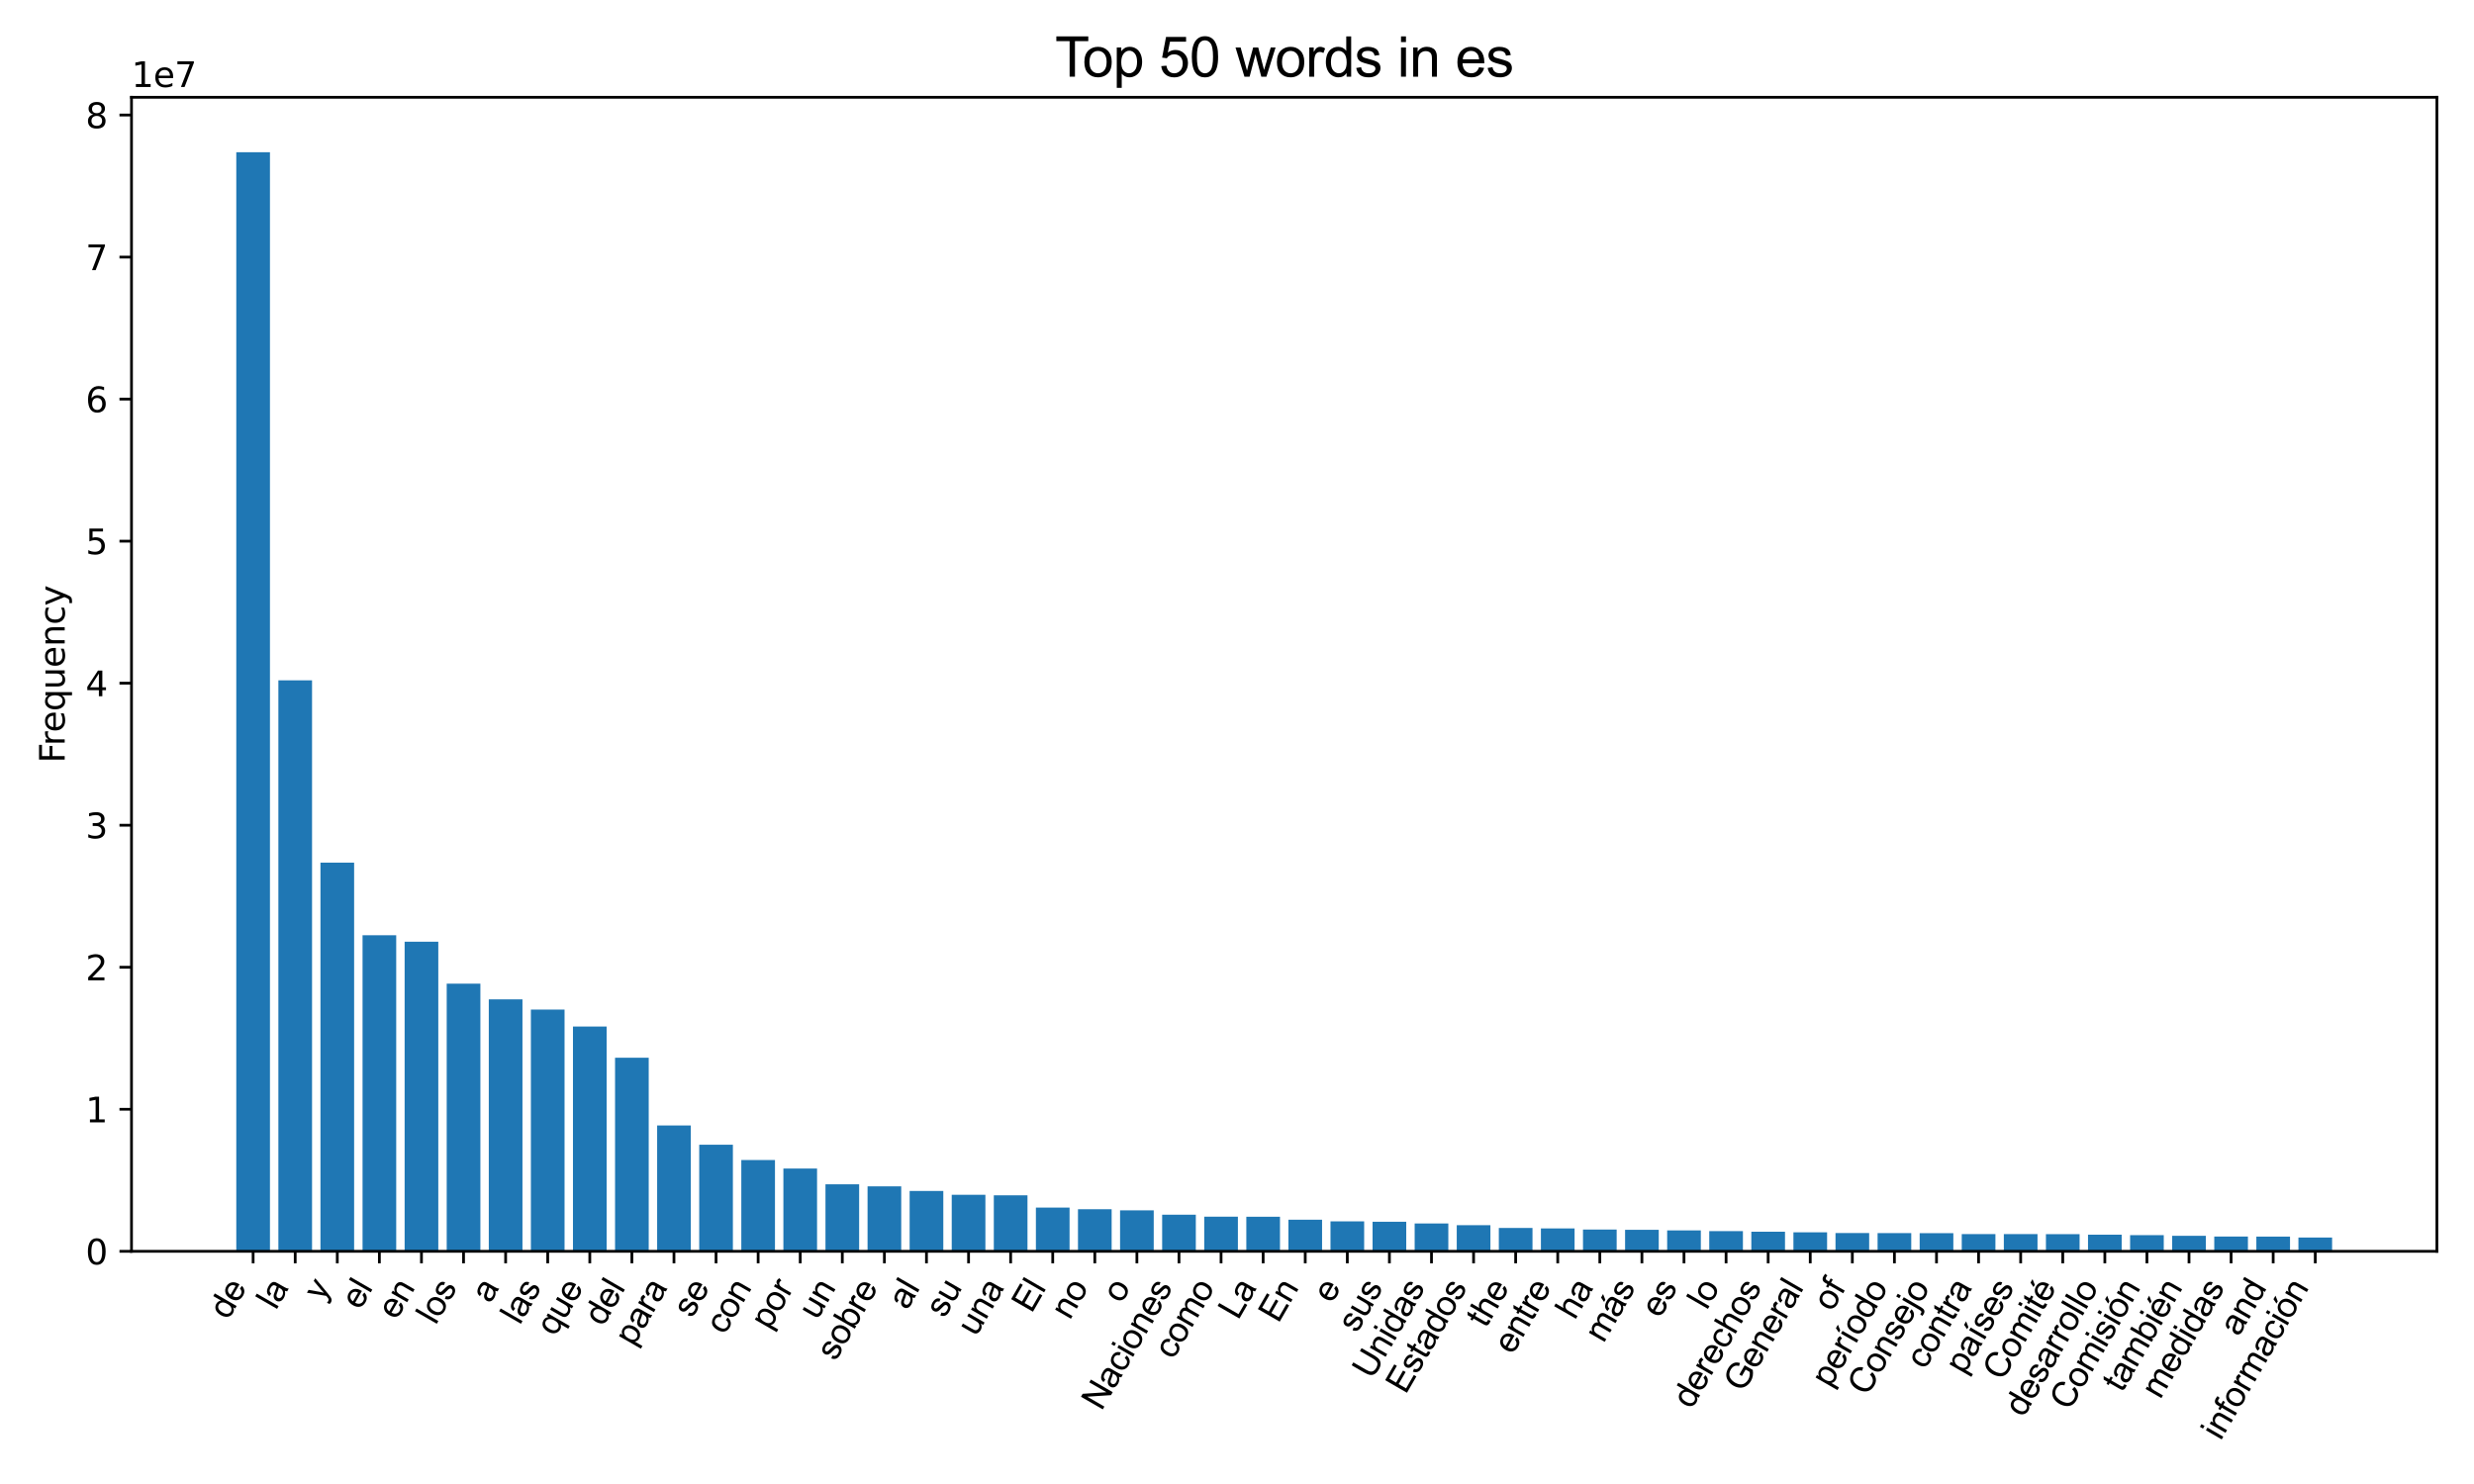 <?xml version="1.0" encoding="utf-8" standalone="no"?>
<!DOCTYPE svg PUBLIC "-//W3C//DTD SVG 1.1//EN"
  "http://www.w3.org/Graphics/SVG/1.1/DTD/svg11.dtd">
<svg xmlns:xlink="http://www.w3.org/1999/xlink" width="720pt" height="432pt" viewBox="0 0 720 432" xmlns="http://www.w3.org/2000/svg" version="1.1">
 <defs>
  <style type="text/css">*{stroke-linejoin: round; stroke-linecap: butt}</style>
 </defs>
 <g id="figure_1">
  <g id="patch_1">
   <path d="M 0 432 
L 720 432 
L 720 0 
L 0 0 
z
" style="fill: #ffffff"/>
  </g>
  <g id="axes_1">
   <g id="patch_2">
    <path d="M 38.27 364.265 
L 709.2 364.265 
L 709.2 28.32 
L 38.27 28.32 
z
" style="fill: #ffffff"/>
   </g>
   <g id="patch_3">
    <path d="M 68.767 364.265 
L 78.565 364.265 
L 78.565 44.317 
L 68.767 44.317 
z
" clip-path="url(#p55a914b3d0)" style="fill: #1f77b4"/>
   </g>
   <g id="patch_4">
    <path d="M 81.015 364.265 
L 90.813 364.265 
L 90.813 198.041 
L 81.015 198.041 
z
" clip-path="url(#p55a914b3d0)" style="fill: #1f77b4"/>
   </g>
   <g id="patch_5">
    <path d="M 93.262 364.265 
L 103.06 364.265 
L 103.06 251.116 
L 93.262 251.116 
z
" clip-path="url(#p55a914b3d0)" style="fill: #1f77b4"/>
   </g>
   <g id="patch_6">
    <path d="M 105.51 364.265 
L 115.308 364.265 
L 115.308 272.248 
L 105.51 272.248 
z
" clip-path="url(#p55a914b3d0)" style="fill: #1f77b4"/>
   </g>
   <g id="patch_7">
    <path d="M 117.758 364.265 
L 127.556 364.265 
L 127.556 274.13 
L 117.758 274.13 
z
" clip-path="url(#p55a914b3d0)" style="fill: #1f77b4"/>
   </g>
   <g id="patch_8">
    <path d="M 130.005 364.265 
L 139.804 364.265 
L 139.804 286.358 
L 130.005 286.358 
z
" clip-path="url(#p55a914b3d0)" style="fill: #1f77b4"/>
   </g>
   <g id="patch_9">
    <path d="M 142.253 364.265 
L 152.051 364.265 
L 152.051 290.91 
L 142.253 290.91 
z
" clip-path="url(#p55a914b3d0)" style="fill: #1f77b4"/>
   </g>
   <g id="patch_10">
    <path d="M 154.501 364.265 
L 164.299 364.265 
L 164.299 293.896 
L 154.501 293.896 
z
" clip-path="url(#p55a914b3d0)" style="fill: #1f77b4"/>
   </g>
   <g id="patch_11">
    <path d="M 166.749 364.265 
L 176.547 364.265 
L 176.547 298.827 
L 166.749 298.827 
z
" clip-path="url(#p55a914b3d0)" style="fill: #1f77b4"/>
   </g>
   <g id="patch_12">
    <path d="M 178.996 364.265 
L 188.794 364.265 
L 188.794 307.906 
L 178.996 307.906 
z
" clip-path="url(#p55a914b3d0)" style="fill: #1f77b4"/>
   </g>
   <g id="patch_13">
    <path d="M 191.244 364.265 
L 201.042 364.265 
L 201.042 327.638 
L 191.244 327.638 
z
" clip-path="url(#p55a914b3d0)" style="fill: #1f77b4"/>
   </g>
   <g id="patch_14">
    <path d="M 203.492 364.265 
L 213.29 364.265 
L 213.29 333.229 
L 203.492 333.229 
z
" clip-path="url(#p55a914b3d0)" style="fill: #1f77b4"/>
   </g>
   <g id="patch_15">
    <path d="M 215.739 364.265 
L 225.538 364.265 
L 225.538 337.682 
L 215.739 337.682 
z
" clip-path="url(#p55a914b3d0)" style="fill: #1f77b4"/>
   </g>
   <g id="patch_16">
    <path d="M 227.987 364.265 
L 237.785 364.265 
L 237.785 340.162 
L 227.987 340.162 
z
" clip-path="url(#p55a914b3d0)" style="fill: #1f77b4"/>
   </g>
   <g id="patch_17">
    <path d="M 240.235 364.265 
L 250.033 364.265 
L 250.033 344.748 
L 240.235 344.748 
z
" clip-path="url(#p55a914b3d0)" style="fill: #1f77b4"/>
   </g>
   <g id="patch_18">
    <path d="M 252.483 364.265 
L 262.281 364.265 
L 262.281 345.358 
L 252.483 345.358 
z
" clip-path="url(#p55a914b3d0)" style="fill: #1f77b4"/>
   </g>
   <g id="patch_19">
    <path d="M 264.73 364.265 
L 274.528 364.265 
L 274.528 346.691 
L 264.73 346.691 
z
" clip-path="url(#p55a914b3d0)" style="fill: #1f77b4"/>
   </g>
   <g id="patch_20">
    <path d="M 276.978 364.265 
L 286.776 364.265 
L 286.776 347.802 
L 276.978 347.802 
z
" clip-path="url(#p55a914b3d0)" style="fill: #1f77b4"/>
   </g>
   <g id="patch_21">
    <path d="M 289.226 364.265 
L 299.024 364.265 
L 299.024 347.96 
L 289.226 347.96 
z
" clip-path="url(#p55a914b3d0)" style="fill: #1f77b4"/>
   </g>
   <g id="patch_22">
    <path d="M 301.473 364.265 
L 311.272 364.265 
L 311.272 351.539 
L 301.473 351.539 
z
" clip-path="url(#p55a914b3d0)" style="fill: #1f77b4"/>
   </g>
   <g id="patch_23">
    <path d="M 313.721 364.265 
L 323.519 364.265 
L 323.519 352.003 
L 313.721 352.003 
z
" clip-path="url(#p55a914b3d0)" style="fill: #1f77b4"/>
   </g>
   <g id="patch_24">
    <path d="M 325.969 364.265 
L 335.767 364.265 
L 335.767 352.347 
L 325.969 352.347 
z
" clip-path="url(#p55a914b3d0)" style="fill: #1f77b4"/>
   </g>
   <g id="patch_25">
    <path d="M 338.217 364.265 
L 348.015 364.265 
L 348.015 353.61 
L 338.217 353.61 
z
" clip-path="url(#p55a914b3d0)" style="fill: #1f77b4"/>
   </g>
   <g id="patch_26">
    <path d="M 350.464 364.265 
L 360.263 364.265 
L 360.263 354.175 
L 350.464 354.175 
z
" clip-path="url(#p55a914b3d0)" style="fill: #1f77b4"/>
   </g>
   <g id="patch_27">
    <path d="M 362.712 364.265 
L 372.51 364.265 
L 372.51 354.2 
L 362.712 354.2 
z
" clip-path="url(#p55a914b3d0)" style="fill: #1f77b4"/>
   </g>
   <g id="patch_28">
    <path d="M 374.96 364.265 
L 384.758 364.265 
L 384.758 355.057 
L 374.96 355.057 
z
" clip-path="url(#p55a914b3d0)" style="fill: #1f77b4"/>
   </g>
   <g id="patch_29">
    <path d="M 387.207 364.265 
L 397.006 364.265 
L 397.006 355.546 
L 387.207 355.546 
z
" clip-path="url(#p55a914b3d0)" style="fill: #1f77b4"/>
   </g>
   <g id="patch_30">
    <path d="M 399.455 364.265 
L 409.253 364.265 
L 409.253 355.669 
L 399.455 355.669 
z
" clip-path="url(#p55a914b3d0)" style="fill: #1f77b4"/>
   </g>
   <g id="patch_31">
    <path d="M 411.703 364.265 
L 421.501 364.265 
L 421.501 356.165 
L 411.703 356.165 
z
" clip-path="url(#p55a914b3d0)" style="fill: #1f77b4"/>
   </g>
   <g id="patch_32">
    <path d="M 423.951 364.265 
L 433.749 364.265 
L 433.749 356.665 
L 423.951 356.665 
z
" clip-path="url(#p55a914b3d0)" style="fill: #1f77b4"/>
   </g>
   <g id="patch_33">
    <path d="M 436.198 364.265 
L 445.997 364.265 
L 445.997 357.47 
L 436.198 357.47 
z
" clip-path="url(#p55a914b3d0)" style="fill: #1f77b4"/>
   </g>
   <g id="patch_34">
    <path d="M 448.446 364.265 
L 458.244 364.265 
L 458.244 357.595 
L 448.446 357.595 
z
" clip-path="url(#p55a914b3d0)" style="fill: #1f77b4"/>
   </g>
   <g id="patch_35">
    <path d="M 460.694 364.265 
L 470.492 364.265 
L 470.492 357.935 
L 460.694 357.935 
z
" clip-path="url(#p55a914b3d0)" style="fill: #1f77b4"/>
   </g>
   <g id="patch_36">
    <path d="M 472.942 364.265 
L 482.74 364.265 
L 482.74 357.997 
L 472.942 357.997 
z
" clip-path="url(#p55a914b3d0)" style="fill: #1f77b4"/>
   </g>
   <g id="patch_37">
    <path d="M 485.189 364.265 
L 494.987 364.265 
L 494.987 358.176 
L 485.189 358.176 
z
" clip-path="url(#p55a914b3d0)" style="fill: #1f77b4"/>
   </g>
   <g id="patch_38">
    <path d="M 497.437 364.265 
L 507.235 364.265 
L 507.235 358.39 
L 497.437 358.39 
z
" clip-path="url(#p55a914b3d0)" style="fill: #1f77b4"/>
   </g>
   <g id="patch_39">
    <path d="M 509.685 364.265 
L 519.483 364.265 
L 519.483 358.563 
L 509.685 358.563 
z
" clip-path="url(#p55a914b3d0)" style="fill: #1f77b4"/>
   </g>
   <g id="patch_40">
    <path d="M 521.932 364.265 
L 531.731 364.265 
L 531.731 358.739 
L 521.932 358.739 
z
" clip-path="url(#p55a914b3d0)" style="fill: #1f77b4"/>
   </g>
   <g id="patch_41">
    <path d="M 534.18 364.265 
L 543.978 364.265 
L 543.978 358.949 
L 534.18 358.949 
z
" clip-path="url(#p55a914b3d0)" style="fill: #1f77b4"/>
   </g>
   <g id="patch_42">
    <path d="M 546.428 364.265 
L 556.226 364.265 
L 556.226 358.97 
L 546.428 358.97 
z
" clip-path="url(#p55a914b3d0)" style="fill: #1f77b4"/>
   </g>
   <g id="patch_43">
    <path d="M 558.676 364.265 
L 568.474 364.265 
L 568.474 358.988 
L 558.676 358.988 
z
" clip-path="url(#p55a914b3d0)" style="fill: #1f77b4"/>
   </g>
   <g id="patch_44">
    <path d="M 570.923 364.265 
L 580.721 364.265 
L 580.721 359.251 
L 570.923 359.251 
z
" clip-path="url(#p55a914b3d0)" style="fill: #1f77b4"/>
   </g>
   <g id="patch_45">
    <path d="M 583.171 364.265 
L 592.969 364.265 
L 592.969 359.259 
L 583.171 359.259 
z
" clip-path="url(#p55a914b3d0)" style="fill: #1f77b4"/>
   </g>
   <g id="patch_46">
    <path d="M 595.419 364.265 
L 605.217 364.265 
L 605.217 359.274 
L 595.419 359.274 
z
" clip-path="url(#p55a914b3d0)" style="fill: #1f77b4"/>
   </g>
   <g id="patch_47">
    <path d="M 607.666 364.265 
L 617.465 364.265 
L 617.465 359.428 
L 607.666 359.428 
z
" clip-path="url(#p55a914b3d0)" style="fill: #1f77b4"/>
   </g>
   <g id="patch_48">
    <path d="M 619.914 364.265 
L 629.712 364.265 
L 629.712 359.558 
L 619.914 359.558 
z
" clip-path="url(#p55a914b3d0)" style="fill: #1f77b4"/>
   </g>
   <g id="patch_49">
    <path d="M 632.162 364.265 
L 641.96 364.265 
L 641.96 359.757 
L 632.162 359.757 
z
" clip-path="url(#p55a914b3d0)" style="fill: #1f77b4"/>
   </g>
   <g id="patch_50">
    <path d="M 644.41 364.265 
L 654.208 364.265 
L 654.208 359.967 
L 644.41 359.967 
z
" clip-path="url(#p55a914b3d0)" style="fill: #1f77b4"/>
   </g>
   <g id="patch_51">
    <path d="M 656.657 364.265 
L 666.455 364.265 
L 666.455 359.984 
L 656.657 359.984 
z
" clip-path="url(#p55a914b3d0)" style="fill: #1f77b4"/>
   </g>
   <g id="patch_52">
    <path d="M 668.905 364.265 
L 678.703 364.265 
L 678.703 360.258 
L 668.905 360.258 
z
" clip-path="url(#p55a914b3d0)" style="fill: #1f77b4"/>
   </g>
   <g id="matplotlib.axis_1">
    <g id="xtick_1">
     <g id="line2d_1">
      <defs>
       <path id="m5737b0a4b4" d="M 0 0 
L 0 3.5 
" style="stroke: #000000; stroke-width: 0.8"/>
      </defs>
      <g>
       <use xlink:href="#m5737b0a4b4" x="73.666" y="364.265" style="stroke: #000000; stroke-width: 0.8"/>
      </g>
     </g>
     <g id="text_1">
      <!-- de -->
      <g transform="translate(66.384 384.476) rotate(-60) scale(0.1 -0.1)">
       <defs>
        <path id="ArialMT-64" d="M 2575 0 
L 2575 419 
Q 2259 -75 1647 -75 
Q 1250 -75 917 144 
Q 584 363 401 755 
Q 219 1147 219 1656 
Q 219 2153 384 2558 
Q 550 2963 881 3178 
Q 1213 3394 1622 3394 
Q 1922 3394 2156 3267 
Q 2391 3141 2538 2938 
L 2538 4581 
L 3097 4581 
L 3097 0 
L 2575 0 
z
M 797 1656 
Q 797 1019 1065 703 
Q 1334 388 1700 388 
Q 2069 388 2326 689 
Q 2584 991 2584 1609 
Q 2584 2291 2321 2609 
Q 2059 2928 1675 2928 
Q 1300 2928 1048 2622 
Q 797 2316 797 1656 
z
" transform="scale(0.016)"/>
        <path id="ArialMT-65" d="M 2694 1069 
L 3275 997 
Q 3138 488 2766 206 
Q 2394 -75 1816 -75 
Q 1088 -75 661 373 
Q 234 822 234 1631 
Q 234 2469 665 2931 
Q 1097 3394 1784 3394 
Q 2450 3394 2872 2941 
Q 3294 2488 3294 1666 
Q 3294 1616 3291 1516 
L 816 1516 
Q 847 969 1125 678 
Q 1403 388 1819 388 
Q 2128 388 2347 550 
Q 2566 713 2694 1069 
z
M 847 1978 
L 2700 1978 
Q 2663 2397 2488 2606 
Q 2219 2931 1791 2931 
Q 1403 2931 1139 2672 
Q 875 2413 847 1978 
z
" transform="scale(0.016)"/>
       </defs>
       <use xlink:href="#ArialMT-64"/>
       <use xlink:href="#ArialMT-65" transform="translate(55.615 0)"/>
      </g>
     </g>
    </g>
    <g id="xtick_2">
     <g id="line2d_2">
      <g>
       <use xlink:href="#m5737b0a4b4" x="85.914" y="364.265" style="stroke: #000000; stroke-width: 0.8"/>
      </g>
     </g>
     <g id="text_2">
      <!-- la -->
      <g transform="translate(80.301 381.584) rotate(-60) scale(0.1 -0.1)">
       <defs>
        <path id="ArialMT-6c" d="M 409 0 
L 409 4581 
L 972 4581 
L 972 0 
L 409 0 
z
" transform="scale(0.016)"/>
        <path id="ArialMT-61" d="M 2588 409 
Q 2275 144 1986 34 
Q 1697 -75 1366 -75 
Q 819 -75 525 192 
Q 231 459 231 875 
Q 231 1119 342 1320 
Q 453 1522 633 1644 
Q 813 1766 1038 1828 
Q 1203 1872 1538 1913 
Q 2219 1994 2541 2106 
Q 2544 2222 2544 2253 
Q 2544 2597 2384 2738 
Q 2169 2928 1744 2928 
Q 1347 2928 1158 2789 
Q 969 2650 878 2297 
L 328 2372 
Q 403 2725 575 2942 
Q 747 3159 1072 3276 
Q 1397 3394 1825 3394 
Q 2250 3394 2515 3294 
Q 2781 3194 2906 3042 
Q 3031 2891 3081 2659 
Q 3109 2516 3109 2141 
L 3109 1391 
Q 3109 606 3145 398 
Q 3181 191 3288 0 
L 2700 0 
Q 2613 175 2588 409 
z
M 2541 1666 
Q 2234 1541 1622 1453 
Q 1275 1403 1131 1340 
Q 988 1278 909 1158 
Q 831 1038 831 891 
Q 831 666 1001 516 
Q 1172 366 1500 366 
Q 1825 366 2078 508 
Q 2331 650 2450 897 
Q 2541 1088 2541 1459 
L 2541 1666 
z
" transform="scale(0.016)"/>
       </defs>
       <use xlink:href="#ArialMT-6c"/>
       <use xlink:href="#ArialMT-61" transform="translate(22.217 0)"/>
      </g>
     </g>
    </g>
    <g id="xtick_3">
     <g id="line2d_3">
      <g>
       <use xlink:href="#m5737b0a4b4" x="98.161" y="364.265" style="stroke: #000000; stroke-width: 0.8"/>
      </g>
     </g>
     <g id="text_3">
      <!-- y -->
      <g transform="translate(93.839 379.116) rotate(-60) scale(0.1 -0.1)">
       <defs>
        <path id="ArialMT-79" d="M 397 -1278 
L 334 -750 
Q 519 -800 656 -800 
Q 844 -800 956 -737 
Q 1069 -675 1141 -563 
Q 1194 -478 1313 -144 
Q 1328 -97 1363 -6 
L 103 3319 
L 709 3319 
L 1400 1397 
Q 1534 1031 1641 628 
Q 1738 1016 1872 1384 
L 2581 3319 
L 3144 3319 
L 1881 -56 
Q 1678 -603 1566 -809 
Q 1416 -1088 1222 -1217 
Q 1028 -1347 759 -1347 
Q 597 -1347 397 -1278 
z
" transform="scale(0.016)"/>
       </defs>
       <use xlink:href="#ArialMT-79"/>
      </g>
     </g>
    </g>
    <g id="xtick_4">
     <g id="line2d_4">
      <g>
       <use xlink:href="#m5737b0a4b4" x="110.409" y="364.265" style="stroke: #000000; stroke-width: 0.8"/>
      </g>
     </g>
     <g id="text_4">
      <!-- el -->
      <g transform="translate(104.796 381.584) rotate(-60) scale(0.1 -0.1)">
       <use xlink:href="#ArialMT-65"/>
       <use xlink:href="#ArialMT-6c" transform="translate(55.615 0)"/>
      </g>
     </g>
    </g>
    <g id="xtick_5">
     <g id="line2d_5">
      <g>
       <use xlink:href="#m5737b0a4b4" x="122.657" y="364.265" style="stroke: #000000; stroke-width: 0.8"/>
      </g>
     </g>
     <g id="text_5">
      <!-- en -->
      <g transform="translate(115.375 384.476) rotate(-60) scale(0.1 -0.1)">
       <defs>
        <path id="ArialMT-6e" d="M 422 0 
L 422 3319 
L 928 3319 
L 928 2847 
Q 1294 3394 1984 3394 
Q 2284 3394 2536 3286 
Q 2788 3178 2913 3003 
Q 3038 2828 3088 2588 
Q 3119 2431 3119 2041 
L 3119 0 
L 2556 0 
L 2556 2019 
Q 2556 2363 2490 2533 
Q 2425 2703 2258 2804 
Q 2091 2906 1866 2906 
Q 1506 2906 1245 2678 
Q 984 2450 984 1813 
L 984 0 
L 422 0 
z
" transform="scale(0.016)"/>
       </defs>
       <use xlink:href="#ArialMT-65"/>
       <use xlink:href="#ArialMT-6e" transform="translate(55.615 0)"/>
      </g>
     </g>
    </g>
    <g id="xtick_6">
     <g id="line2d_6">
      <g>
       <use xlink:href="#m5737b0a4b4" x="134.904" y="364.265" style="stroke: #000000; stroke-width: 0.8"/>
      </g>
     </g>
     <g id="text_6">
      <!-- los -->
      <g transform="translate(126.792 385.914) rotate(-60) scale(0.1 -0.1)">
       <defs>
        <path id="ArialMT-6f" d="M 213 1659 
Q 213 2581 725 3025 
Q 1153 3394 1769 3394 
Q 2453 3394 2887 2945 
Q 3322 2497 3322 1706 
Q 3322 1066 3130 698 
Q 2938 331 2570 128 
Q 2203 -75 1769 -75 
Q 1072 -75 642 372 
Q 213 819 213 1659 
z
M 791 1659 
Q 791 1022 1069 705 
Q 1347 388 1769 388 
Q 2188 388 2466 706 
Q 2744 1025 2744 1678 
Q 2744 2294 2464 2611 
Q 2184 2928 1769 2928 
Q 1347 2928 1069 2612 
Q 791 2297 791 1659 
z
" transform="scale(0.016)"/>
        <path id="ArialMT-73" d="M 197 991 
L 753 1078 
Q 800 744 1014 566 
Q 1228 388 1613 388 
Q 2000 388 2187 545 
Q 2375 703 2375 916 
Q 2375 1106 2209 1216 
Q 2094 1291 1634 1406 
Q 1016 1563 777 1677 
Q 538 1791 414 1992 
Q 291 2194 291 2438 
Q 291 2659 392 2848 
Q 494 3038 669 3163 
Q 800 3259 1026 3326 
Q 1253 3394 1513 3394 
Q 1903 3394 2198 3281 
Q 2494 3169 2634 2976 
Q 2775 2784 2828 2463 
L 2278 2388 
Q 2241 2644 2061 2787 
Q 1881 2931 1553 2931 
Q 1166 2931 1000 2803 
Q 834 2675 834 2503 
Q 834 2394 903 2306 
Q 972 2216 1119 2156 
Q 1203 2125 1616 2013 
Q 2213 1853 2448 1751 
Q 2684 1650 2818 1456 
Q 2953 1263 2953 975 
Q 2953 694 2789 445 
Q 2625 197 2315 61 
Q 2006 -75 1616 -75 
Q 969 -75 630 194 
Q 291 463 197 991 
z
" transform="scale(0.016)"/>
       </defs>
       <use xlink:href="#ArialMT-6c"/>
       <use xlink:href="#ArialMT-6f" transform="translate(22.217 0)"/>
       <use xlink:href="#ArialMT-73" transform="translate(77.832 0)"/>
      </g>
     </g>
    </g>
    <g id="xtick_7">
     <g id="line2d_7">
      <g>
       <use xlink:href="#m5737b0a4b4" x="147.152" y="364.265" style="stroke: #000000; stroke-width: 0.8"/>
      </g>
     </g>
     <g id="text_7">
      <!-- a -->
      <g transform="translate(142.651 379.66) rotate(-60) scale(0.1 -0.1)">
       <use xlink:href="#ArialMT-61"/>
      </g>
     </g>
    </g>
    <g id="xtick_8">
     <g id="line2d_8">
      <g>
       <use xlink:href="#m5737b0a4b4" x="159.4" y="364.265" style="stroke: #000000; stroke-width: 0.8"/>
      </g>
     </g>
     <g id="text_8">
      <!-- las -->
      <g transform="translate(151.287 385.914) rotate(-60) scale(0.1 -0.1)">
       <use xlink:href="#ArialMT-6c"/>
       <use xlink:href="#ArialMT-61" transform="translate(22.217 0)"/>
       <use xlink:href="#ArialMT-73" transform="translate(77.832 0)"/>
      </g>
     </g>
    </g>
    <g id="xtick_9">
     <g id="line2d_9">
      <g>
       <use xlink:href="#m5737b0a4b4" x="171.648" y="364.265" style="stroke: #000000; stroke-width: 0.8"/>
      </g>
     </g>
     <g id="text_9">
      <!-- que -->
      <g transform="translate(161.585 389.292) rotate(-60) scale(0.1 -0.1)">
       <defs>
        <path id="ArialMT-71" d="M 2538 -1272 
L 2538 353 
Q 2406 169 2170 47 
Q 1934 -75 1669 -75 
Q 1078 -75 651 397 
Q 225 869 225 1691 
Q 225 2191 398 2587 
Q 572 2984 901 3189 
Q 1231 3394 1625 3394 
Q 2241 3394 2594 2875 
L 2594 3319 
L 3100 3319 
L 3100 -1272 
L 2538 -1272 
z
M 803 1669 
Q 803 1028 1072 708 
Q 1341 388 1716 388 
Q 2075 388 2334 692 
Q 2594 997 2594 1619 
Q 2594 2281 2320 2615 
Q 2047 2950 1678 2950 
Q 1313 2950 1058 2639 
Q 803 2328 803 1669 
z
" transform="scale(0.016)"/>
        <path id="ArialMT-75" d="M 2597 0 
L 2597 488 
Q 2209 -75 1544 -75 
Q 1250 -75 995 37 
Q 741 150 617 320 
Q 494 491 444 738 
Q 409 903 409 1263 
L 409 3319 
L 972 3319 
L 972 1478 
Q 972 1038 1006 884 
Q 1059 663 1231 536 
Q 1403 409 1656 409 
Q 1909 409 2131 539 
Q 2353 669 2445 892 
Q 2538 1116 2538 1541 
L 2538 3319 
L 3100 3319 
L 3100 0 
L 2597 0 
z
" transform="scale(0.016)"/>
       </defs>
       <use xlink:href="#ArialMT-71"/>
       <use xlink:href="#ArialMT-75" transform="translate(55.615 0)"/>
       <use xlink:href="#ArialMT-65" transform="translate(111.23 0)"/>
      </g>
     </g>
    </g>
    <g id="xtick_10">
     <g id="line2d_10">
      <g>
       <use xlink:href="#m5737b0a4b4" x="183.895" y="364.265" style="stroke: #000000; stroke-width: 0.8"/>
      </g>
     </g>
     <g id="text_10">
      <!-- del -->
      <g transform="translate(175.502 386.4) rotate(-60) scale(0.1 -0.1)">
       <use xlink:href="#ArialMT-64"/>
       <use xlink:href="#ArialMT-65" transform="translate(55.615 0)"/>
       <use xlink:href="#ArialMT-6c" transform="translate(111.23 0)"/>
      </g>
     </g>
    </g>
    <g id="xtick_11">
     <g id="line2d_11">
      <g>
       <use xlink:href="#m5737b0a4b4" x="196.143" y="364.265" style="stroke: #000000; stroke-width: 0.8"/>
      </g>
     </g>
     <g id="text_11">
      <!-- para -->
      <g transform="translate(184.416 392.175) rotate(-60) scale(0.1 -0.1)">
       <defs>
        <path id="ArialMT-70" d="M 422 -1272 
L 422 3319 
L 934 3319 
L 934 2888 
Q 1116 3141 1344 3267 
Q 1572 3394 1897 3394 
Q 2322 3394 2647 3175 
Q 2972 2956 3137 2557 
Q 3303 2159 3303 1684 
Q 3303 1175 3120 767 
Q 2938 359 2589 142 
Q 2241 -75 1856 -75 
Q 1575 -75 1351 44 
Q 1128 163 984 344 
L 984 -1272 
L 422 -1272 
z
M 931 1641 
Q 931 1000 1190 694 
Q 1450 388 1819 388 
Q 2194 388 2461 705 
Q 2728 1022 2728 1688 
Q 2728 2322 2467 2637 
Q 2206 2953 1844 2953 
Q 1484 2953 1207 2617 
Q 931 2281 931 1641 
z
" transform="scale(0.016)"/>
        <path id="ArialMT-72" d="M 416 0 
L 416 3319 
L 922 3319 
L 922 2816 
Q 1116 3169 1280 3281 
Q 1444 3394 1641 3394 
Q 1925 3394 2219 3213 
L 2025 2691 
Q 1819 2813 1613 2813 
Q 1428 2813 1281 2702 
Q 1134 2591 1072 2394 
Q 978 2094 978 1738 
L 978 0 
L 416 0 
z
" transform="scale(0.016)"/>
       </defs>
       <use xlink:href="#ArialMT-70"/>
       <use xlink:href="#ArialMT-61" transform="translate(55.615 0)"/>
       <use xlink:href="#ArialMT-72" transform="translate(111.23 0)"/>
       <use xlink:href="#ArialMT-61" transform="translate(144.531 0)"/>
      </g>
     </g>
    </g>
    <g id="xtick_12">
     <g id="line2d_12">
      <g>
       <use xlink:href="#m5737b0a4b4" x="208.391" y="364.265" style="stroke: #000000; stroke-width: 0.8"/>
      </g>
     </g>
     <g id="text_12">
      <!-- se -->
      <g transform="translate(201.389 383.99) rotate(-60) scale(0.1 -0.1)">
       <use xlink:href="#ArialMT-73"/>
       <use xlink:href="#ArialMT-65" transform="translate(50 0)"/>
      </g>
     </g>
    </g>
    <g id="xtick_13">
     <g id="line2d_13">
      <g>
       <use xlink:href="#m5737b0a4b4" x="220.639" y="364.265" style="stroke: #000000; stroke-width: 0.8"/>
      </g>
     </g>
     <g id="text_13">
      <!-- con -->
      <g transform="translate(210.856 388.806) rotate(-60) scale(0.1 -0.1)">
       <defs>
        <path id="ArialMT-63" d="M 2588 1216 
L 3141 1144 
Q 3050 572 2676 248 
Q 2303 -75 1759 -75 
Q 1078 -75 664 370 
Q 250 816 250 1647 
Q 250 2184 428 2587 
Q 606 2991 970 3192 
Q 1334 3394 1763 3394 
Q 2303 3394 2647 3120 
Q 2991 2847 3088 2344 
L 2541 2259 
Q 2463 2594 2264 2762 
Q 2066 2931 1784 2931 
Q 1359 2931 1093 2626 
Q 828 2322 828 1663 
Q 828 994 1084 691 
Q 1341 388 1753 388 
Q 2084 388 2306 591 
Q 2528 794 2588 1216 
z
" transform="scale(0.016)"/>
       </defs>
       <use xlink:href="#ArialMT-63"/>
       <use xlink:href="#ArialMT-6f" transform="translate(50 0)"/>
       <use xlink:href="#ArialMT-6e" transform="translate(105.615 0)"/>
      </g>
     </g>
    </g>
    <g id="xtick_14">
     <g id="line2d_14">
      <g>
       <use xlink:href="#m5737b0a4b4" x="232.886" y="364.265" style="stroke: #000000; stroke-width: 0.8"/>
      </g>
     </g>
     <g id="text_14">
      <!-- por -->
      <g transform="translate(223.939 387.36) rotate(-60) scale(0.1 -0.1)">
       <use xlink:href="#ArialMT-70"/>
       <use xlink:href="#ArialMT-6f" transform="translate(55.615 0)"/>
       <use xlink:href="#ArialMT-72" transform="translate(111.23 0)"/>
      </g>
     </g>
    </g>
    <g id="xtick_15">
     <g id="line2d_15">
      <g>
       <use xlink:href="#m5737b0a4b4" x="245.134" y="364.265" style="stroke: #000000; stroke-width: 0.8"/>
      </g>
     </g>
     <g id="text_15">
      <!-- un -->
      <g transform="translate(237.852 384.476) rotate(-60) scale(0.1 -0.1)">
       <use xlink:href="#ArialMT-75"/>
       <use xlink:href="#ArialMT-6e" transform="translate(55.615 0)"/>
      </g>
     </g>
    </g>
    <g id="xtick_16">
     <g id="line2d_16">
      <g>
       <use xlink:href="#m5737b0a4b4" x="257.382" y="364.265" style="stroke: #000000; stroke-width: 0.8"/>
      </g>
     </g>
     <g id="text_16">
      <!-- sobre -->
      <g transform="translate(243.154 396.506) rotate(-60) scale(0.1 -0.1)">
       <defs>
        <path id="ArialMT-62" d="M 941 0 
L 419 0 
L 419 4581 
L 981 4581 
L 981 2947 
Q 1338 3394 1891 3394 
Q 2197 3394 2470 3270 
Q 2744 3147 2920 2923 
Q 3097 2700 3197 2384 
Q 3297 2069 3297 1709 
Q 3297 856 2875 390 
Q 2453 -75 1863 -75 
Q 1275 -75 941 416 
L 941 0 
z
M 934 1684 
Q 934 1088 1097 822 
Q 1363 388 1816 388 
Q 2184 388 2453 708 
Q 2722 1028 2722 1663 
Q 2722 2313 2464 2622 
Q 2206 2931 1841 2931 
Q 1472 2931 1203 2611 
Q 934 2291 934 1684 
z
" transform="scale(0.016)"/>
       </defs>
       <use xlink:href="#ArialMT-73"/>
       <use xlink:href="#ArialMT-6f" transform="translate(50 0)"/>
       <use xlink:href="#ArialMT-62" transform="translate(105.615 0)"/>
       <use xlink:href="#ArialMT-72" transform="translate(161.23 0)"/>
       <use xlink:href="#ArialMT-65" transform="translate(194.531 0)"/>
      </g>
     </g>
    </g>
    <g id="xtick_17">
     <g id="line2d_17">
      <g>
       <use xlink:href="#m5737b0a4b4" x="269.629" y="364.265" style="stroke: #000000; stroke-width: 0.8"/>
      </g>
     </g>
     <g id="text_17">
      <!-- al -->
      <g transform="translate(264.017 381.584) rotate(-60) scale(0.1 -0.1)">
       <use xlink:href="#ArialMT-61"/>
       <use xlink:href="#ArialMT-6c" transform="translate(55.615 0)"/>
      </g>
     </g>
    </g>
    <g id="xtick_18">
     <g id="line2d_18">
      <g>
       <use xlink:href="#m5737b0a4b4" x="281.877" y="364.265" style="stroke: #000000; stroke-width: 0.8"/>
      </g>
     </g>
     <g id="text_18">
      <!-- su -->
      <g transform="translate(274.875 383.99) rotate(-60) scale(0.1 -0.1)">
       <use xlink:href="#ArialMT-73"/>
       <use xlink:href="#ArialMT-75" transform="translate(50 0)"/>
      </g>
     </g>
    </g>
    <g id="xtick_19">
     <g id="line2d_19">
      <g>
       <use xlink:href="#m5737b0a4b4" x="294.125" y="364.265" style="stroke: #000000; stroke-width: 0.8"/>
      </g>
     </g>
     <g id="text_19">
      <!-- una -->
      <g transform="translate(284.062 389.292) rotate(-60) scale(0.1 -0.1)">
       <use xlink:href="#ArialMT-75"/>
       <use xlink:href="#ArialMT-6e" transform="translate(55.615 0)"/>
       <use xlink:href="#ArialMT-61" transform="translate(111.23 0)"/>
      </g>
     </g>
    </g>
    <g id="xtick_20">
     <g id="line2d_20">
      <g>
       <use xlink:href="#m5737b0a4b4" x="306.373" y="364.265" style="stroke: #000000; stroke-width: 0.8"/>
      </g>
     </g>
     <g id="text_20">
      <!-- El -->
      <g transform="translate(300.205 382.545) rotate(-60) scale(0.1 -0.1)">
       <defs>
        <path id="ArialMT-45" d="M 506 0 
L 506 4581 
L 3819 4581 
L 3819 4041 
L 1113 4041 
L 1113 2638 
L 3647 2638 
L 3647 2100 
L 1113 2100 
L 1113 541 
L 3925 541 
L 3925 0 
L 506 0 
z
" transform="scale(0.016)"/>
       </defs>
       <use xlink:href="#ArialMT-45"/>
       <use xlink:href="#ArialMT-6c" transform="translate(66.699 0)"/>
      </g>
     </g>
    </g>
    <g id="xtick_21">
     <g id="line2d_21">
      <g>
       <use xlink:href="#m5737b0a4b4" x="318.62" y="364.265" style="stroke: #000000; stroke-width: 0.8"/>
      </g>
     </g>
     <g id="text_21">
      <!-- no -->
      <g transform="translate(311.338 384.476) rotate(-60) scale(0.1 -0.1)">
       <use xlink:href="#ArialMT-6e"/>
       <use xlink:href="#ArialMT-6f" transform="translate(55.615 0)"/>
      </g>
     </g>
    </g>
    <g id="xtick_22">
     <g id="line2d_22">
      <g>
       <use xlink:href="#m5737b0a4b4" x="330.868" y="364.265" style="stroke: #000000; stroke-width: 0.8"/>
      </g>
     </g>
     <g id="text_22">
      <!-- o -->
      <g transform="translate(326.366 379.66) rotate(-60) scale(0.1 -0.1)">
       <use xlink:href="#ArialMT-6f"/>
      </g>
     </g>
    </g>
    <g id="xtick_23">
     <g id="line2d_23">
      <g>
       <use xlink:href="#m5737b0a4b4" x="343.116" y="364.265" style="stroke: #000000; stroke-width: 0.8"/>
      </g>
     </g>
     <g id="text_23">
      <!-- Naciones -->
      <g transform="translate(320.551 410.947) rotate(-60) scale(0.1 -0.1)">
       <defs>
        <path id="ArialMT-4e" d="M 488 0 
L 488 4581 
L 1109 4581 
L 3516 984 
L 3516 4581 
L 4097 4581 
L 4097 0 
L 3475 0 
L 1069 3600 
L 1069 0 
L 488 0 
z
" transform="scale(0.016)"/>
        <path id="ArialMT-69" d="M 425 3934 
L 425 4581 
L 988 4581 
L 988 3934 
L 425 3934 
z
M 425 0 
L 425 3319 
L 988 3319 
L 988 0 
L 425 0 
z
" transform="scale(0.016)"/>
       </defs>
       <use xlink:href="#ArialMT-4e"/>
       <use xlink:href="#ArialMT-61" transform="translate(72.217 0)"/>
       <use xlink:href="#ArialMT-63" transform="translate(127.832 0)"/>
       <use xlink:href="#ArialMT-69" transform="translate(177.832 0)"/>
       <use xlink:href="#ArialMT-6f" transform="translate(200.049 0)"/>
       <use xlink:href="#ArialMT-6e" transform="translate(255.664 0)"/>
       <use xlink:href="#ArialMT-65" transform="translate(311.279 0)"/>
       <use xlink:href="#ArialMT-73" transform="translate(366.895 0)"/>
      </g>
     </g>
    </g>
    <g id="xtick_24">
     <g id="line2d_24">
      <g>
       <use xlink:href="#m5737b0a4b4" x="355.363" y="364.265" style="stroke: #000000; stroke-width: 0.8"/>
      </g>
     </g>
     <g id="text_24">
      <!-- como -->
      <g transform="translate(341.416 396.02) rotate(-60) scale(0.1 -0.1)">
       <defs>
        <path id="ArialMT-6d" d="M 422 0 
L 422 3319 
L 925 3319 
L 925 2853 
Q 1081 3097 1340 3245 
Q 1600 3394 1931 3394 
Q 2300 3394 2536 3241 
Q 2772 3088 2869 2813 
Q 3263 3394 3894 3394 
Q 4388 3394 4653 3120 
Q 4919 2847 4919 2278 
L 4919 0 
L 4359 0 
L 4359 2091 
Q 4359 2428 4304 2576 
Q 4250 2725 4106 2815 
Q 3963 2906 3769 2906 
Q 3419 2906 3187 2673 
Q 2956 2441 2956 1928 
L 2956 0 
L 2394 0 
L 2394 2156 
Q 2394 2531 2256 2718 
Q 2119 2906 1806 2906 
Q 1569 2906 1367 2781 
Q 1166 2656 1075 2415 
Q 984 2175 984 1722 
L 984 0 
L 422 0 
z
" transform="scale(0.016)"/>
       </defs>
       <use xlink:href="#ArialMT-63"/>
       <use xlink:href="#ArialMT-6f" transform="translate(50 0)"/>
       <use xlink:href="#ArialMT-6d" transform="translate(105.615 0)"/>
       <use xlink:href="#ArialMT-6f" transform="translate(188.916 0)"/>
      </g>
     </g>
    </g>
    <g id="xtick_25">
     <g id="line2d_25">
      <g>
       <use xlink:href="#m5737b0a4b4" x="367.611" y="364.265" style="stroke: #000000; stroke-width: 0.8"/>
      </g>
     </g>
     <g id="text_25">
      <!-- La -->
      <g transform="translate(360.329 384.476) rotate(-60) scale(0.1 -0.1)">
       <defs>
        <path id="ArialMT-4c" d="M 469 0 
L 469 4581 
L 1075 4581 
L 1075 541 
L 3331 541 
L 3331 0 
L 469 0 
z
" transform="scale(0.016)"/>
       </defs>
       <use xlink:href="#ArialMT-4c"/>
       <use xlink:href="#ArialMT-61" transform="translate(55.615 0)"/>
      </g>
     </g>
    </g>
    <g id="xtick_26">
     <g id="line2d_26">
      <g>
       <use xlink:href="#m5737b0a4b4" x="379.859" y="364.265" style="stroke: #000000; stroke-width: 0.8"/>
      </g>
     </g>
     <g id="text_26">
      <!-- En -->
      <g transform="translate(372.022 385.437) rotate(-60) scale(0.1 -0.1)">
       <use xlink:href="#ArialMT-45"/>
       <use xlink:href="#ArialMT-6e" transform="translate(66.699 0)"/>
      </g>
     </g>
    </g>
    <g id="xtick_27">
     <g id="line2d_27">
      <g>
       <use xlink:href="#m5737b0a4b4" x="392.107" y="364.265" style="stroke: #000000; stroke-width: 0.8"/>
      </g>
     </g>
     <g id="text_27">
      <!-- e -->
      <g transform="translate(387.605 379.66) rotate(-60) scale(0.1 -0.1)">
       <use xlink:href="#ArialMT-65"/>
      </g>
     </g>
    </g>
    <g id="xtick_28">
     <g id="line2d_28">
      <g>
       <use xlink:href="#m5737b0a4b4" x="404.354" y="364.265" style="stroke: #000000; stroke-width: 0.8"/>
      </g>
     </g>
     <g id="text_28">
      <!-- sus -->
      <g transform="translate(394.853 388.32) rotate(-60) scale(0.1 -0.1)">
       <use xlink:href="#ArialMT-73"/>
       <use xlink:href="#ArialMT-75" transform="translate(50 0)"/>
       <use xlink:href="#ArialMT-73" transform="translate(105.615 0)"/>
      </g>
     </g>
    </g>
    <g id="xtick_29">
     <g id="line2d_29">
      <g>
       <use xlink:href="#m5737b0a4b4" x="416.602" y="364.265" style="stroke: #000000; stroke-width: 0.8"/>
      </g>
     </g>
     <g id="text_29">
      <!-- Unidas -->
      <g transform="translate(399.318 401.801) rotate(-60) scale(0.1 -0.1)">
       <defs>
        <path id="ArialMT-55" d="M 3500 4581 
L 4106 4581 
L 4106 1934 
Q 4106 1244 3950 837 
Q 3794 431 3386 176 
Q 2978 -78 2316 -78 
Q 1672 -78 1262 144 
Q 853 366 678 786 
Q 503 1206 503 1934 
L 503 4581 
L 1109 4581 
L 1109 1938 
Q 1109 1341 1220 1058 
Q 1331 775 1601 622 
Q 1872 469 2263 469 
Q 2931 469 3215 772 
Q 3500 1075 3500 1938 
L 3500 4581 
z
" transform="scale(0.016)"/>
       </defs>
       <use xlink:href="#ArialMT-55"/>
       <use xlink:href="#ArialMT-6e" transform="translate(72.217 0)"/>
       <use xlink:href="#ArialMT-69" transform="translate(127.832 0)"/>
       <use xlink:href="#ArialMT-64" transform="translate(150.049 0)"/>
       <use xlink:href="#ArialMT-61" transform="translate(205.664 0)"/>
       <use xlink:href="#ArialMT-73" transform="translate(261.279 0)"/>
      </g>
     </g>
    </g>
    <g id="xtick_30">
     <g id="line2d_30">
      <g>
       <use xlink:href="#m5737b0a4b4" x="428.85" y="364.265" style="stroke: #000000; stroke-width: 0.8"/>
      </g>
     </g>
     <g id="text_30">
      <!-- Estados -->
      <g transform="translate(409.063 406.135) rotate(-60) scale(0.1 -0.1)">
       <defs>
        <path id="ArialMT-74" d="M 1650 503 
L 1731 6 
Q 1494 -44 1306 -44 
Q 1000 -44 831 53 
Q 663 150 594 308 
Q 525 466 525 972 
L 525 2881 
L 113 2881 
L 113 3319 
L 525 3319 
L 525 4141 
L 1084 4478 
L 1084 3319 
L 1650 3319 
L 1650 2881 
L 1084 2881 
L 1084 941 
Q 1084 700 1114 631 
Q 1144 563 1211 522 
Q 1278 481 1403 481 
Q 1497 481 1650 503 
z
" transform="scale(0.016)"/>
       </defs>
       <use xlink:href="#ArialMT-45"/>
       <use xlink:href="#ArialMT-73" transform="translate(66.699 0)"/>
       <use xlink:href="#ArialMT-74" transform="translate(116.699 0)"/>
       <use xlink:href="#ArialMT-61" transform="translate(144.482 0)"/>
       <use xlink:href="#ArialMT-64" transform="translate(200.098 0)"/>
       <use xlink:href="#ArialMT-6f" transform="translate(255.713 0)"/>
       <use xlink:href="#ArialMT-73" transform="translate(311.328 0)"/>
      </g>
     </g>
    </g>
    <g id="xtick_31">
     <g id="line2d_31">
      <g>
       <use xlink:href="#m5737b0a4b4" x="441.097" y="364.265" style="stroke: #000000; stroke-width: 0.8"/>
      </g>
     </g>
     <g id="text_31">
      <!-- the -->
      <g transform="translate(432.426 386.882) rotate(-60) scale(0.1 -0.1)">
       <defs>
        <path id="ArialMT-68" d="M 422 0 
L 422 4581 
L 984 4581 
L 984 2938 
Q 1378 3394 1978 3394 
Q 2347 3394 2619 3248 
Q 2891 3103 3008 2847 
Q 3125 2591 3125 2103 
L 3125 0 
L 2563 0 
L 2563 2103 
Q 2563 2525 2380 2717 
Q 2197 2909 1863 2909 
Q 1613 2909 1392 2779 
Q 1172 2650 1078 2428 
Q 984 2206 984 1816 
L 984 0 
L 422 0 
z
" transform="scale(0.016)"/>
       </defs>
       <use xlink:href="#ArialMT-74"/>
       <use xlink:href="#ArialMT-68" transform="translate(27.783 0)"/>
       <use xlink:href="#ArialMT-65" transform="translate(83.398 0)"/>
      </g>
     </g>
    </g>
    <g id="xtick_32">
     <g id="line2d_32">
      <g>
       <use xlink:href="#m5737b0a4b4" x="453.345" y="364.265" style="stroke: #000000; stroke-width: 0.8"/>
      </g>
     </g>
     <g id="text_32">
      <!-- entre -->
      <g transform="translate(440.229 394.581) rotate(-60) scale(0.1 -0.1)">
       <use xlink:href="#ArialMT-65"/>
       <use xlink:href="#ArialMT-6e" transform="translate(55.615 0)"/>
       <use xlink:href="#ArialMT-74" transform="translate(111.23 0)"/>
       <use xlink:href="#ArialMT-72" transform="translate(139.014 0)"/>
       <use xlink:href="#ArialMT-65" transform="translate(172.314 0)"/>
      </g>
     </g>
    </g>
    <g id="xtick_33">
     <g id="line2d_33">
      <g>
       <use xlink:href="#m5737b0a4b4" x="465.593" y="364.265" style="stroke: #000000; stroke-width: 0.8"/>
      </g>
     </g>
     <g id="text_33">
      <!-- ha -->
      <g transform="translate(458.311 384.476) rotate(-60) scale(0.1 -0.1)">
       <use xlink:href="#ArialMT-68"/>
       <use xlink:href="#ArialMT-61" transform="translate(55.615 0)"/>
      </g>
     </g>
    </g>
    <g id="xtick_34">
     <g id="line2d_34">
      <g>
       <use xlink:href="#m5737b0a4b4" x="477.841" y="364.265" style="stroke: #000000; stroke-width: 0.8"/>
      </g>
     </g>
     <g id="text_34">
      <!-- más -->
      <g transform="translate(466.674 391.204) rotate(-60) scale(0.1 -0.1)">
       <defs>
        <path id="ArialMT-e1" d="M 2588 409 
Q 2275 144 1986 34 
Q 1697 -75 1366 -75 
Q 819 -75 525 192 
Q 231 459 231 875 
Q 231 1119 342 1320 
Q 453 1522 633 1644 
Q 813 1766 1038 1828 
Q 1203 1872 1538 1913 
Q 2219 1994 2541 2106 
Q 2544 2222 2544 2253 
Q 2544 2597 2384 2738 
Q 2169 2928 1744 2928 
Q 1347 2928 1158 2789 
Q 969 2650 878 2297 
L 328 2372 
Q 403 2725 575 2942 
Q 747 3159 1072 3276 
Q 1397 3394 1825 3394 
Q 2250 3394 2515 3294 
Q 2781 3194 2906 3042 
Q 3031 2891 3081 2659 
Q 3109 2516 3109 2141 
L 3109 1391 
Q 3109 606 3145 398 
Q 3181 191 3288 0 
L 2700 0 
Q 2613 175 2588 409 
z
M 2541 1666 
Q 2234 1541 1622 1453 
Q 1275 1403 1131 1340 
Q 988 1278 909 1158 
Q 831 1038 831 891 
Q 831 666 1001 516 
Q 1172 366 1500 366 
Q 1825 366 2078 508 
Q 2331 650 2450 897 
Q 2541 1088 2541 1459 
L 2541 1666 
z
M 1446 3731 
L 1861 4606 
L 2599 4606 
L 1911 3731 
L 1446 3731 
z
" transform="scale(0.016)"/>
       </defs>
       <use xlink:href="#ArialMT-6d"/>
       <use xlink:href="#ArialMT-e1" transform="translate(83.301 0)"/>
       <use xlink:href="#ArialMT-73" transform="translate(138.916 0)"/>
      </g>
     </g>
    </g>
    <g id="xtick_35">
     <g id="line2d_35">
      <g>
       <use xlink:href="#m5737b0a4b4" x="490.088" y="364.265" style="stroke: #000000; stroke-width: 0.8"/>
      </g>
     </g>
     <g id="text_35">
      <!-- es -->
      <g transform="translate(483.087 383.99) rotate(-60) scale(0.1 -0.1)">
       <use xlink:href="#ArialMT-65"/>
       <use xlink:href="#ArialMT-73" transform="translate(55.615 0)"/>
      </g>
     </g>
    </g>
    <g id="xtick_36">
     <g id="line2d_36">
      <g>
       <use xlink:href="#m5737b0a4b4" x="502.336" y="364.265" style="stroke: #000000; stroke-width: 0.8"/>
      </g>
     </g>
     <g id="text_36">
      <!-- lo -->
      <g transform="translate(496.723 381.584) rotate(-60) scale(0.1 -0.1)">
       <use xlink:href="#ArialMT-6c"/>
       <use xlink:href="#ArialMT-6f" transform="translate(22.217 0)"/>
      </g>
     </g>
    </g>
    <g id="xtick_37">
     <g id="line2d_37">
      <g>
       <use xlink:href="#m5737b0a4b4" x="514.584" y="364.265" style="stroke: #000000; stroke-width: 0.8"/>
      </g>
     </g>
     <g id="text_37">
      <!-- derechos -->
      <g transform="translate(492.295 410.468) rotate(-60) scale(0.1 -0.1)">
       <use xlink:href="#ArialMT-64"/>
       <use xlink:href="#ArialMT-65" transform="translate(55.615 0)"/>
       <use xlink:href="#ArialMT-72" transform="translate(111.23 0)"/>
       <use xlink:href="#ArialMT-65" transform="translate(144.531 0)"/>
       <use xlink:href="#ArialMT-63" transform="translate(200.146 0)"/>
       <use xlink:href="#ArialMT-68" transform="translate(250.146 0)"/>
       <use xlink:href="#ArialMT-6f" transform="translate(305.762 0)"/>
       <use xlink:href="#ArialMT-73" transform="translate(361.377 0)"/>
      </g>
     </g>
    </g>
    <g id="xtick_38">
     <g id="line2d_38">
      <g>
       <use xlink:href="#m5737b0a4b4" x="526.831" y="364.265" style="stroke: #000000; stroke-width: 0.8"/>
      </g>
     </g>
     <g id="text_38">
      <!-- General -->
      <g transform="translate(507.324 405.652) rotate(-60) scale(0.1 -0.1)">
       <defs>
        <path id="ArialMT-47" d="M 2638 1797 
L 2638 2334 
L 4578 2338 
L 4578 638 
Q 4131 281 3656 101 
Q 3181 -78 2681 -78 
Q 2006 -78 1454 211 
Q 903 500 622 1047 
Q 341 1594 341 2269 
Q 341 2938 620 3517 
Q 900 4097 1425 4378 
Q 1950 4659 2634 4659 
Q 3131 4659 3532 4498 
Q 3934 4338 4162 4050 
Q 4391 3763 4509 3300 
L 3963 3150 
Q 3859 3500 3706 3700 
Q 3553 3900 3268 4020 
Q 2984 4141 2638 4141 
Q 2222 4141 1919 4014 
Q 1616 3888 1430 3681 
Q 1244 3475 1141 3228 
Q 966 2803 966 2306 
Q 966 1694 1177 1281 
Q 1388 869 1791 669 
Q 2194 469 2647 469 
Q 3041 469 3416 620 
Q 3791 772 3984 944 
L 3984 1797 
L 2638 1797 
z
" transform="scale(0.016)"/>
       </defs>
       <use xlink:href="#ArialMT-47"/>
       <use xlink:href="#ArialMT-65" transform="translate(77.783 0)"/>
       <use xlink:href="#ArialMT-6e" transform="translate(133.398 0)"/>
       <use xlink:href="#ArialMT-65" transform="translate(189.014 0)"/>
       <use xlink:href="#ArialMT-72" transform="translate(244.629 0)"/>
       <use xlink:href="#ArialMT-61" transform="translate(277.93 0)"/>
       <use xlink:href="#ArialMT-6c" transform="translate(333.545 0)"/>
      </g>
     </g>
    </g>
    <g id="xtick_39">
     <g id="line2d_39">
      <g>
       <use xlink:href="#m5737b0a4b4" x="539.079" y="364.265" style="stroke: #000000; stroke-width: 0.8"/>
      </g>
     </g>
     <g id="text_39">
      <!-- of -->
      <g transform="translate(533.188 382.066) rotate(-60) scale(0.1 -0.1)">
       <defs>
        <path id="ArialMT-66" d="M 556 0 
L 556 2881 
L 59 2881 
L 59 3319 
L 556 3319 
L 556 3672 
Q 556 4006 616 4169 
Q 697 4388 901 4523 
Q 1106 4659 1475 4659 
Q 1713 4659 2000 4603 
L 1916 4113 
Q 1741 4144 1584 4144 
Q 1328 4144 1222 4034 
Q 1116 3925 1116 3625 
L 1116 3319 
L 1763 3319 
L 1763 2881 
L 1116 2881 
L 1116 0 
L 556 0 
z
" transform="scale(0.016)"/>
       </defs>
       <use xlink:href="#ArialMT-6f"/>
       <use xlink:href="#ArialMT-66" transform="translate(55.615 0)"/>
      </g>
     </g>
    </g>
    <g id="xtick_40">
     <g id="line2d_40">
      <g>
       <use xlink:href="#m5737b0a4b4" x="551.327" y="364.265" style="stroke: #000000; stroke-width: 0.8"/>
      </g>
     </g>
     <g id="text_40">
      <!-- período -->
      <g transform="translate(532.649 404.233) rotate(-60) scale(0.1 -0.1)">
       <defs>
        <path id="ArialMT-ed" d="M 619 0 
L 619 3319 
L 1181 3319 
L 1181 0 
L 619 0 
z
M 590 3731 
L 1005 4606 
L 1743 4606 
L 1055 3731 
L 590 3731 
z
" transform="scale(0.016)"/>
       </defs>
       <use xlink:href="#ArialMT-70"/>
       <use xlink:href="#ArialMT-65" transform="translate(55.615 0)"/>
       <use xlink:href="#ArialMT-72" transform="translate(111.23 0)"/>
       <use xlink:href="#ArialMT-ed" transform="translate(144.531 0)"/>
       <use xlink:href="#ArialMT-6f" transform="translate(172.314 0)"/>
       <use xlink:href="#ArialMT-64" transform="translate(227.93 0)"/>
       <use xlink:href="#ArialMT-6f" transform="translate(283.545 0)"/>
      </g>
     </g>
    </g>
    <g id="xtick_41">
     <g id="line2d_41">
      <g>
       <use xlink:href="#m5737b0a4b4" x="563.575" y="364.265" style="stroke: #000000; stroke-width: 0.8"/>
      </g>
     </g>
     <g id="text_41">
      <!-- Consejo -->
      <g transform="translate(543.408 406.677) rotate(-60) scale(0.1 -0.1)">
       <defs>
        <path id="ArialMT-43" d="M 3763 1606 
L 4369 1453 
Q 4178 706 3683 314 
Q 3188 -78 2472 -78 
Q 1731 -78 1267 223 
Q 803 525 561 1097 
Q 319 1669 319 2325 
Q 319 3041 592 3573 
Q 866 4106 1370 4382 
Q 1875 4659 2481 4659 
Q 3169 4659 3637 4309 
Q 4106 3959 4291 3325 
L 3694 3184 
Q 3534 3684 3231 3912 
Q 2928 4141 2469 4141 
Q 1941 4141 1586 3887 
Q 1231 3634 1087 3207 
Q 944 2781 944 2328 
Q 944 1744 1114 1308 
Q 1284 872 1643 656 
Q 2003 441 2422 441 
Q 2931 441 3284 734 
Q 3638 1028 3763 1606 
z
" transform="scale(0.016)"/>
        <path id="ArialMT-6a" d="M 419 3928 
L 419 4581 
L 981 4581 
L 981 3928 
L 419 3928 
z
M -294 -1288 
L -188 -809 
Q -19 -853 78 -853 
Q 250 -853 334 -739 
Q 419 -625 419 -169 
L 419 3319 
L 981 3319 
L 981 -181 
Q 981 -794 822 -1034 
Q 619 -1347 147 -1347 
Q -81 -1347 -294 -1288 
z
" transform="scale(0.016)"/>
       </defs>
       <use xlink:href="#ArialMT-43"/>
       <use xlink:href="#ArialMT-6f" transform="translate(72.217 0)"/>
       <use xlink:href="#ArialMT-6e" transform="translate(127.832 0)"/>
       <use xlink:href="#ArialMT-73" transform="translate(183.447 0)"/>
       <use xlink:href="#ArialMT-65" transform="translate(233.447 0)"/>
       <use xlink:href="#ArialMT-6a" transform="translate(289.062 0)"/>
       <use xlink:href="#ArialMT-6f" transform="translate(311.279 0)"/>
      </g>
     </g>
    </g>
    <g id="xtick_42">
     <g id="line2d_42">
      <g>
       <use xlink:href="#m5737b0a4b4" x="575.822" y="364.265" style="stroke: #000000; stroke-width: 0.8"/>
      </g>
     </g>
     <g id="text_42">
      <!-- contra -->
      <g transform="translate(560.206 398.912) rotate(-60) scale(0.1 -0.1)">
       <use xlink:href="#ArialMT-63"/>
       <use xlink:href="#ArialMT-6f" transform="translate(50 0)"/>
       <use xlink:href="#ArialMT-6e" transform="translate(105.615 0)"/>
       <use xlink:href="#ArialMT-74" transform="translate(161.23 0)"/>
       <use xlink:href="#ArialMT-72" transform="translate(189.014 0)"/>
       <use xlink:href="#ArialMT-61" transform="translate(222.314 0)"/>
      </g>
     </g>
    </g>
    <g id="xtick_43">
     <g id="line2d_43">
      <g>
       <use xlink:href="#m5737b0a4b4" x="588.07" y="364.265" style="stroke: #000000; stroke-width: 0.8"/>
      </g>
     </g>
     <g id="text_43">
      <!-- países -->
      <g transform="translate(571.618 400.378) rotate(-60) scale(0.1 -0.1)">
       <use xlink:href="#ArialMT-70"/>
       <use xlink:href="#ArialMT-61" transform="translate(55.615 0)"/>
       <use xlink:href="#ArialMT-ed" transform="translate(111.23 0)"/>
       <use xlink:href="#ArialMT-73" transform="translate(139.014 0)"/>
       <use xlink:href="#ArialMT-65" transform="translate(189.014 0)"/>
       <use xlink:href="#ArialMT-73" transform="translate(244.629 0)"/>
      </g>
     </g>
    </g>
    <g id="xtick_44">
     <g id="line2d_44">
      <g>
       <use xlink:href="#m5737b0a4b4" x="600.318" y="364.265" style="stroke: #000000; stroke-width: 0.8"/>
      </g>
     </g>
     <g id="text_44">
      <!-- Comité -->
      <g transform="translate(582.76 402.274) rotate(-60) scale(0.1 -0.1)">
       <defs>
        <path id="ArialMT-e9" d="M 2694 1069 
L 3275 997 
Q 3138 488 2766 206 
Q 2394 -75 1816 -75 
Q 1088 -75 661 373 
Q 234 822 234 1631 
Q 234 2469 665 2931 
Q 1097 3394 1784 3394 
Q 2450 3394 2872 2941 
Q 3294 2488 3294 1666 
Q 3294 1616 3291 1516 
L 816 1516 
Q 847 969 1125 678 
Q 1403 388 1819 388 
Q 2128 388 2347 550 
Q 2566 713 2694 1069 
z
M 847 1978 
L 2700 1978 
Q 2663 2397 2488 2606 
Q 2219 2931 1791 2931 
Q 1403 2931 1139 2672 
Q 875 2413 847 1978 
z
M 1454 3731 
L 1869 4606 
L 2607 4606 
L 1919 3731 
L 1454 3731 
z
" transform="scale(0.016)"/>
       </defs>
       <use xlink:href="#ArialMT-43"/>
       <use xlink:href="#ArialMT-6f" transform="translate(72.217 0)"/>
       <use xlink:href="#ArialMT-6d" transform="translate(127.832 0)"/>
       <use xlink:href="#ArialMT-69" transform="translate(211.133 0)"/>
       <use xlink:href="#ArialMT-74" transform="translate(233.35 0)"/>
       <use xlink:href="#ArialMT-e9" transform="translate(261.133 0)"/>
      </g>
     </g>
    </g>
    <g id="xtick_45">
     <g id="line2d_45">
      <g>
       <use xlink:href="#m5737b0a4b4" x="612.566" y="364.265" style="stroke: #000000; stroke-width: 0.8"/>
      </g>
     </g>
     <g id="text_45">
      <!-- desarrollo -->
      <g transform="translate(588.89 412.869) rotate(-60) scale(0.1 -0.1)">
       <use xlink:href="#ArialMT-64"/>
       <use xlink:href="#ArialMT-65" transform="translate(55.615 0)"/>
       <use xlink:href="#ArialMT-73" transform="translate(111.23 0)"/>
       <use xlink:href="#ArialMT-61" transform="translate(161.23 0)"/>
       <use xlink:href="#ArialMT-72" transform="translate(216.846 0)"/>
       <use xlink:href="#ArialMT-72" transform="translate(250.146 0)"/>
       <use xlink:href="#ArialMT-6f" transform="translate(283.447 0)"/>
       <use xlink:href="#ArialMT-6c" transform="translate(339.062 0)"/>
       <use xlink:href="#ArialMT-6c" transform="translate(361.279 0)"/>
       <use xlink:href="#ArialMT-6f" transform="translate(383.496 0)"/>
      </g>
     </g>
    </g>
    <g id="xtick_46">
     <g id="line2d_46">
      <g>
       <use xlink:href="#m5737b0a4b4" x="624.813" y="364.265" style="stroke: #000000; stroke-width: 0.8"/>
      </g>
     </g>
     <g id="text_46">
      <!-- Comisión -->
      <g transform="translate(602.253 410.938) rotate(-60) scale(0.1 -0.1)">
       <defs>
        <path id="ArialMT-f3" d="M 213 1659 
Q 213 2581 725 3025 
Q 1153 3394 1769 3394 
Q 2453 3394 2887 2945 
Q 3322 2497 3322 1706 
Q 3322 1066 3130 698 
Q 2938 331 2570 128 
Q 2203 -75 1769 -75 
Q 1072 -75 642 372 
Q 213 819 213 1659 
z
M 791 1659 
Q 791 1022 1069 705 
Q 1347 388 1769 388 
Q 2188 388 2466 706 
Q 2744 1025 2744 1678 
Q 2744 2294 2464 2611 
Q 2184 2928 1769 2928 
Q 1347 2928 1069 2612 
Q 791 2297 791 1659 
z
M 1454 3731 
L 1869 4606 
L 2607 4606 
L 1919 3731 
L 1454 3731 
z
" transform="scale(0.016)"/>
       </defs>
       <use xlink:href="#ArialMT-43"/>
       <use xlink:href="#ArialMT-6f" transform="translate(72.217 0)"/>
       <use xlink:href="#ArialMT-6d" transform="translate(127.832 0)"/>
       <use xlink:href="#ArialMT-69" transform="translate(211.133 0)"/>
       <use xlink:href="#ArialMT-73" transform="translate(233.35 0)"/>
       <use xlink:href="#ArialMT-69" transform="translate(283.35 0)"/>
       <use xlink:href="#ArialMT-f3" transform="translate(305.566 0)"/>
       <use xlink:href="#ArialMT-6e" transform="translate(361.182 0)"/>
      </g>
     </g>
    </g>
    <g id="xtick_47">
     <g id="line2d_47">
      <g>
       <use xlink:href="#m5737b0a4b4" x="637.061" y="364.265" style="stroke: #000000; stroke-width: 0.8"/>
      </g>
     </g>
     <g id="text_47">
      <!-- también -->
      <g transform="translate(617.553 405.652) rotate(-60) scale(0.1 -0.1)">
       <use xlink:href="#ArialMT-74"/>
       <use xlink:href="#ArialMT-61" transform="translate(27.783 0)"/>
       <use xlink:href="#ArialMT-6d" transform="translate(83.398 0)"/>
       <use xlink:href="#ArialMT-62" transform="translate(166.699 0)"/>
       <use xlink:href="#ArialMT-69" transform="translate(222.314 0)"/>
       <use xlink:href="#ArialMT-e9" transform="translate(244.531 0)"/>
       <use xlink:href="#ArialMT-6e" transform="translate(300.146 0)"/>
      </g>
     </g>
    </g>
    <g id="xtick_48">
     <g id="line2d_48">
      <g>
       <use xlink:href="#m5737b0a4b4" x="649.309" y="364.265" style="stroke: #000000; stroke-width: 0.8"/>
      </g>
     </g>
     <g id="text_48">
      <!-- medidas -->
      <g transform="translate(628.69 407.576) rotate(-60) scale(0.1 -0.1)">
       <use xlink:href="#ArialMT-6d"/>
       <use xlink:href="#ArialMT-65" transform="translate(83.301 0)"/>
       <use xlink:href="#ArialMT-64" transform="translate(138.916 0)"/>
       <use xlink:href="#ArialMT-69" transform="translate(194.531 0)"/>
       <use xlink:href="#ArialMT-64" transform="translate(216.748 0)"/>
       <use xlink:href="#ArialMT-61" transform="translate(272.363 0)"/>
       <use xlink:href="#ArialMT-73" transform="translate(327.979 0)"/>
      </g>
     </g>
    </g>
    <g id="xtick_49">
     <g id="line2d_49">
      <g>
       <use xlink:href="#m5737b0a4b4" x="661.556" y="364.265" style="stroke: #000000; stroke-width: 0.8"/>
      </g>
     </g>
     <g id="text_49">
      <!-- and -->
      <g transform="translate(651.494 389.292) rotate(-60) scale(0.1 -0.1)">
       <use xlink:href="#ArialMT-61"/>
       <use xlink:href="#ArialMT-6e" transform="translate(55.615 0)"/>
       <use xlink:href="#ArialMT-64" transform="translate(111.23 0)"/>
      </g>
     </g>
    </g>
    <g id="xtick_50">
     <g id="line2d_50">
      <g>
       <use xlink:href="#m5737b0a4b4" x="673.804" y="364.265" style="stroke: #000000; stroke-width: 0.8"/>
      </g>
     </g>
     <g id="text_50">
      <!-- información -->
      <g transform="translate(646.24 419.605) rotate(-60) scale(0.1 -0.1)">
       <use xlink:href="#ArialMT-69"/>
       <use xlink:href="#ArialMT-6e" transform="translate(22.217 0)"/>
       <use xlink:href="#ArialMT-66" transform="translate(77.832 0)"/>
       <use xlink:href="#ArialMT-6f" transform="translate(105.615 0)"/>
       <use xlink:href="#ArialMT-72" transform="translate(161.23 0)"/>
       <use xlink:href="#ArialMT-6d" transform="translate(194.531 0)"/>
       <use xlink:href="#ArialMT-61" transform="translate(277.832 0)"/>
       <use xlink:href="#ArialMT-63" transform="translate(333.447 0)"/>
       <use xlink:href="#ArialMT-69" transform="translate(383.447 0)"/>
       <use xlink:href="#ArialMT-f3" transform="translate(405.664 0)"/>
       <use xlink:href="#ArialMT-6e" transform="translate(461.279 0)"/>
      </g>
     </g>
    </g>
   </g>
   <g id="matplotlib.axis_2">
    <g id="ytick_1">
     <g id="line2d_51">
      <defs>
       <path id="mb4c5366b1d" d="M 0 0 
L -3.5 0 
" style="stroke: #000000; stroke-width: 0.8"/>
      </defs>
      <g>
       <use xlink:href="#mb4c5366b1d" x="38.27" y="364.265" style="stroke: #000000; stroke-width: 0.8"/>
      </g>
     </g>
     <g id="text_51">
      <!-- 0 -->
      <g transform="translate(24.907 368.064) scale(0.1 -0.1)">
       <defs>
        <path id="DejaVuSans-30" d="M 2034 4250 
Q 1547 4250 1301 3770 
Q 1056 3291 1056 2328 
Q 1056 1369 1301 889 
Q 1547 409 2034 409 
Q 2525 409 2770 889 
Q 3016 1369 3016 2328 
Q 3016 3291 2770 3770 
Q 2525 4250 2034 4250 
z
M 2034 4750 
Q 2819 4750 3233 4129 
Q 3647 3509 3647 2328 
Q 3647 1150 3233 529 
Q 2819 -91 2034 -91 
Q 1250 -91 836 529 
Q 422 1150 422 2328 
Q 422 3509 836 4129 
Q 1250 4750 2034 4750 
z
" transform="scale(0.016)"/>
       </defs>
       <use xlink:href="#DejaVuSans-30"/>
      </g>
     </g>
    </g>
    <g id="ytick_2">
     <g id="line2d_52">
      <g>
       <use xlink:href="#mb4c5366b1d" x="38.27" y="322.918" style="stroke: #000000; stroke-width: 0.8"/>
      </g>
     </g>
     <g id="text_52">
      <!-- 1 -->
      <g transform="translate(24.907 326.717) scale(0.1 -0.1)">
       <defs>
        <path id="DejaVuSans-31" d="M 794 531 
L 1825 531 
L 1825 4091 
L 703 3866 
L 703 4441 
L 1819 4666 
L 2450 4666 
L 2450 531 
L 3481 531 
L 3481 0 
L 794 0 
L 794 531 
z
" transform="scale(0.016)"/>
       </defs>
       <use xlink:href="#DejaVuSans-31"/>
      </g>
     </g>
    </g>
    <g id="ytick_3">
     <g id="line2d_53">
      <g>
       <use xlink:href="#mb4c5366b1d" x="38.27" y="281.571" style="stroke: #000000; stroke-width: 0.8"/>
      </g>
     </g>
     <g id="text_53">
      <!-- 2 -->
      <g transform="translate(24.907 285.37) scale(0.1 -0.1)">
       <defs>
        <path id="DejaVuSans-32" d="M 1228 531 
L 3431 531 
L 3431 0 
L 469 0 
L 469 531 
Q 828 903 1448 1529 
Q 2069 2156 2228 2338 
Q 2531 2678 2651 2914 
Q 2772 3150 2772 3378 
Q 2772 3750 2511 3984 
Q 2250 4219 1831 4219 
Q 1534 4219 1204 4116 
Q 875 4013 500 3803 
L 500 4441 
Q 881 4594 1212 4672 
Q 1544 4750 1819 4750 
Q 2544 4750 2975 4387 
Q 3406 4025 3406 3419 
Q 3406 3131 3298 2873 
Q 3191 2616 2906 2266 
Q 2828 2175 2409 1742 
Q 1991 1309 1228 531 
z
" transform="scale(0.016)"/>
       </defs>
       <use xlink:href="#DejaVuSans-32"/>
      </g>
     </g>
    </g>
    <g id="ytick_4">
     <g id="line2d_54">
      <g>
       <use xlink:href="#mb4c5366b1d" x="38.27" y="240.224" style="stroke: #000000; stroke-width: 0.8"/>
      </g>
     </g>
     <g id="text_54">
      <!-- 3 -->
      <g transform="translate(24.907 244.023) scale(0.1 -0.1)">
       <defs>
        <path id="DejaVuSans-33" d="M 2597 2516 
Q 3050 2419 3304 2112 
Q 3559 1806 3559 1356 
Q 3559 666 3084 287 
Q 2609 -91 1734 -91 
Q 1441 -91 1130 -33 
Q 819 25 488 141 
L 488 750 
Q 750 597 1062 519 
Q 1375 441 1716 441 
Q 2309 441 2620 675 
Q 2931 909 2931 1356 
Q 2931 1769 2642 2001 
Q 2353 2234 1838 2234 
L 1294 2234 
L 1294 2753 
L 1863 2753 
Q 2328 2753 2575 2939 
Q 2822 3125 2822 3475 
Q 2822 3834 2567 4026 
Q 2313 4219 1838 4219 
Q 1578 4219 1281 4162 
Q 984 4106 628 3988 
L 628 4550 
Q 988 4650 1302 4700 
Q 1616 4750 1894 4750 
Q 2613 4750 3031 4423 
Q 3450 4097 3450 3541 
Q 3450 3153 3228 2886 
Q 3006 2619 2597 2516 
z
" transform="scale(0.016)"/>
       </defs>
       <use xlink:href="#DejaVuSans-33"/>
      </g>
     </g>
    </g>
    <g id="ytick_5">
     <g id="line2d_55">
      <g>
       <use xlink:href="#mb4c5366b1d" x="38.27" y="198.877" style="stroke: #000000; stroke-width: 0.8"/>
      </g>
     </g>
     <g id="text_55">
      <!-- 4 -->
      <g transform="translate(24.907 202.676) scale(0.1 -0.1)">
       <defs>
        <path id="DejaVuSans-34" d="M 2419 4116 
L 825 1625 
L 2419 1625 
L 2419 4116 
z
M 2253 4666 
L 3047 4666 
L 3047 1625 
L 3713 1625 
L 3713 1100 
L 3047 1100 
L 3047 0 
L 2419 0 
L 2419 1100 
L 313 1100 
L 313 1709 
L 2253 4666 
z
" transform="scale(0.016)"/>
       </defs>
       <use xlink:href="#DejaVuSans-34"/>
      </g>
     </g>
    </g>
    <g id="ytick_6">
     <g id="line2d_56">
      <g>
       <use xlink:href="#mb4c5366b1d" x="38.27" y="157.53" style="stroke: #000000; stroke-width: 0.8"/>
      </g>
     </g>
     <g id="text_56">
      <!-- 5 -->
      <g transform="translate(24.907 161.329) scale(0.1 -0.1)">
       <defs>
        <path id="DejaVuSans-35" d="M 691 4666 
L 3169 4666 
L 3169 4134 
L 1269 4134 
L 1269 2991 
Q 1406 3038 1543 3061 
Q 1681 3084 1819 3084 
Q 2600 3084 3056 2656 
Q 3513 2228 3513 1497 
Q 3513 744 3044 326 
Q 2575 -91 1722 -91 
Q 1428 -91 1123 -41 
Q 819 9 494 109 
L 494 744 
Q 775 591 1075 516 
Q 1375 441 1709 441 
Q 2250 441 2565 725 
Q 2881 1009 2881 1497 
Q 2881 1984 2565 2268 
Q 2250 2553 1709 2553 
Q 1456 2553 1204 2497 
Q 953 2441 691 2322 
L 691 4666 
z
" transform="scale(0.016)"/>
       </defs>
       <use xlink:href="#DejaVuSans-35"/>
      </g>
     </g>
    </g>
    <g id="ytick_7">
     <g id="line2d_57">
      <g>
       <use xlink:href="#mb4c5366b1d" x="38.27" y="116.182" style="stroke: #000000; stroke-width: 0.8"/>
      </g>
     </g>
     <g id="text_57">
      <!-- 6 -->
      <g transform="translate(24.907 119.982) scale(0.1 -0.1)">
       <defs>
        <path id="DejaVuSans-36" d="M 2113 2584 
Q 1688 2584 1439 2293 
Q 1191 2003 1191 1497 
Q 1191 994 1439 701 
Q 1688 409 2113 409 
Q 2538 409 2786 701 
Q 3034 994 3034 1497 
Q 3034 2003 2786 2293 
Q 2538 2584 2113 2584 
z
M 3366 4563 
L 3366 3988 
Q 3128 4100 2886 4159 
Q 2644 4219 2406 4219 
Q 1781 4219 1451 3797 
Q 1122 3375 1075 2522 
Q 1259 2794 1537 2939 
Q 1816 3084 2150 3084 
Q 2853 3084 3261 2657 
Q 3669 2231 3669 1497 
Q 3669 778 3244 343 
Q 2819 -91 2113 -91 
Q 1303 -91 875 529 
Q 447 1150 447 2328 
Q 447 3434 972 4092 
Q 1497 4750 2381 4750 
Q 2619 4750 2861 4703 
Q 3103 4656 3366 4563 
z
" transform="scale(0.016)"/>
       </defs>
       <use xlink:href="#DejaVuSans-36"/>
      </g>
     </g>
    </g>
    <g id="ytick_8">
     <g id="line2d_58">
      <g>
       <use xlink:href="#mb4c5366b1d" x="38.27" y="74.835" style="stroke: #000000; stroke-width: 0.8"/>
      </g>
     </g>
     <g id="text_58">
      <!-- 7 -->
      <g transform="translate(24.907 78.635) scale(0.1 -0.1)">
       <defs>
        <path id="DejaVuSans-37" d="M 525 4666 
L 3525 4666 
L 3525 4397 
L 1831 0 
L 1172 0 
L 2766 4134 
L 525 4134 
L 525 4666 
z
" transform="scale(0.016)"/>
       </defs>
       <use xlink:href="#DejaVuSans-37"/>
      </g>
     </g>
    </g>
    <g id="ytick_9">
     <g id="line2d_59">
      <g>
       <use xlink:href="#mb4c5366b1d" x="38.27" y="33.488" style="stroke: #000000; stroke-width: 0.8"/>
      </g>
     </g>
     <g id="text_59">
      <!-- 8 -->
      <g transform="translate(24.907 37.287) scale(0.1 -0.1)">
       <defs>
        <path id="DejaVuSans-38" d="M 2034 2216 
Q 1584 2216 1326 1975 
Q 1069 1734 1069 1313 
Q 1069 891 1326 650 
Q 1584 409 2034 409 
Q 2484 409 2743 651 
Q 3003 894 3003 1313 
Q 3003 1734 2745 1975 
Q 2488 2216 2034 2216 
z
M 1403 2484 
Q 997 2584 770 2862 
Q 544 3141 544 3541 
Q 544 4100 942 4425 
Q 1341 4750 2034 4750 
Q 2731 4750 3128 4425 
Q 3525 4100 3525 3541 
Q 3525 3141 3298 2862 
Q 3072 2584 2669 2484 
Q 3125 2378 3379 2068 
Q 3634 1759 3634 1313 
Q 3634 634 3220 271 
Q 2806 -91 2034 -91 
Q 1263 -91 848 271 
Q 434 634 434 1313 
Q 434 1759 690 2068 
Q 947 2378 1403 2484 
z
M 1172 3481 
Q 1172 3119 1398 2916 
Q 1625 2713 2034 2713 
Q 2441 2713 2670 2916 
Q 2900 3119 2900 3481 
Q 2900 3844 2670 4047 
Q 2441 4250 2034 4250 
Q 1625 4250 1398 4047 
Q 1172 3844 1172 3481 
z
" transform="scale(0.016)"/>
       </defs>
       <use xlink:href="#DejaVuSans-38"/>
      </g>
     </g>
    </g>
    <g id="text_60">
     <!-- Frequency -->
     <g transform="translate(18.828 222.122) rotate(-90) scale(0.1 -0.1)">
      <defs>
       <path id="DejaVuSans-46" d="M 628 4666 
L 3309 4666 
L 3309 4134 
L 1259 4134 
L 1259 2759 
L 3109 2759 
L 3109 2228 
L 1259 2228 
L 1259 0 
L 628 0 
L 628 4666 
z
" transform="scale(0.016)"/>
       <path id="DejaVuSans-72" d="M 2631 2963 
Q 2534 3019 2420 3045 
Q 2306 3072 2169 3072 
Q 1681 3072 1420 2755 
Q 1159 2438 1159 1844 
L 1159 0 
L 581 0 
L 581 3500 
L 1159 3500 
L 1159 2956 
Q 1341 3275 1631 3429 
Q 1922 3584 2338 3584 
Q 2397 3584 2469 3576 
Q 2541 3569 2628 3553 
L 2631 2963 
z
" transform="scale(0.016)"/>
       <path id="DejaVuSans-65" d="M 3597 1894 
L 3597 1613 
L 953 1613 
Q 991 1019 1311 708 
Q 1631 397 2203 397 
Q 2534 397 2845 478 
Q 3156 559 3463 722 
L 3463 178 
Q 3153 47 2828 -22 
Q 2503 -91 2169 -91 
Q 1331 -91 842 396 
Q 353 884 353 1716 
Q 353 2575 817 3079 
Q 1281 3584 2069 3584 
Q 2775 3584 3186 3129 
Q 3597 2675 3597 1894 
z
M 3022 2063 
Q 3016 2534 2758 2815 
Q 2500 3097 2075 3097 
Q 1594 3097 1305 2825 
Q 1016 2553 972 2059 
L 3022 2063 
z
" transform="scale(0.016)"/>
       <path id="DejaVuSans-71" d="M 947 1747 
Q 947 1113 1208 752 
Q 1469 391 1925 391 
Q 2381 391 2643 752 
Q 2906 1113 2906 1747 
Q 2906 2381 2643 2742 
Q 2381 3103 1925 3103 
Q 1469 3103 1208 2742 
Q 947 2381 947 1747 
z
M 2906 525 
Q 2725 213 2448 61 
Q 2172 -91 1784 -91 
Q 1150 -91 751 415 
Q 353 922 353 1747 
Q 353 2572 751 3078 
Q 1150 3584 1784 3584 
Q 2172 3584 2448 3432 
Q 2725 3281 2906 2969 
L 2906 3500 
L 3481 3500 
L 3481 -1331 
L 2906 -1331 
L 2906 525 
z
" transform="scale(0.016)"/>
       <path id="DejaVuSans-75" d="M 544 1381 
L 544 3500 
L 1119 3500 
L 1119 1403 
Q 1119 906 1312 657 
Q 1506 409 1894 409 
Q 2359 409 2629 706 
Q 2900 1003 2900 1516 
L 2900 3500 
L 3475 3500 
L 3475 0 
L 2900 0 
L 2900 538 
Q 2691 219 2414 64 
Q 2138 -91 1772 -91 
Q 1169 -91 856 284 
Q 544 659 544 1381 
z
M 1991 3584 
L 1991 3584 
z
" transform="scale(0.016)"/>
       <path id="DejaVuSans-6e" d="M 3513 2113 
L 3513 0 
L 2938 0 
L 2938 2094 
Q 2938 2591 2744 2837 
Q 2550 3084 2163 3084 
Q 1697 3084 1428 2787 
Q 1159 2491 1159 1978 
L 1159 0 
L 581 0 
L 581 3500 
L 1159 3500 
L 1159 2956 
Q 1366 3272 1645 3428 
Q 1925 3584 2291 3584 
Q 2894 3584 3203 3211 
Q 3513 2838 3513 2113 
z
" transform="scale(0.016)"/>
       <path id="DejaVuSans-63" d="M 3122 3366 
L 3122 2828 
Q 2878 2963 2633 3030 
Q 2388 3097 2138 3097 
Q 1578 3097 1268 2742 
Q 959 2388 959 1747 
Q 959 1106 1268 751 
Q 1578 397 2138 397 
Q 2388 397 2633 464 
Q 2878 531 3122 666 
L 3122 134 
Q 2881 22 2623 -34 
Q 2366 -91 2075 -91 
Q 1284 -91 818 406 
Q 353 903 353 1747 
Q 353 2603 823 3093 
Q 1294 3584 2113 3584 
Q 2378 3584 2631 3529 
Q 2884 3475 3122 3366 
z
" transform="scale(0.016)"/>
       <path id="DejaVuSans-79" d="M 2059 -325 
Q 1816 -950 1584 -1140 
Q 1353 -1331 966 -1331 
L 506 -1331 
L 506 -850 
L 844 -850 
Q 1081 -850 1212 -737 
Q 1344 -625 1503 -206 
L 1606 56 
L 191 3500 
L 800 3500 
L 1894 763 
L 2988 3500 
L 3597 3500 
L 2059 -325 
z
" transform="scale(0.016)"/>
      </defs>
      <use xlink:href="#DejaVuSans-46"/>
      <use xlink:href="#DejaVuSans-72" transform="translate(50.27 0)"/>
      <use xlink:href="#DejaVuSans-65" transform="translate(89.133 0)"/>
      <use xlink:href="#DejaVuSans-71" transform="translate(150.656 0)"/>
      <use xlink:href="#DejaVuSans-75" transform="translate(214.133 0)"/>
      <use xlink:href="#DejaVuSans-65" transform="translate(277.512 0)"/>
      <use xlink:href="#DejaVuSans-6e" transform="translate(339.035 0)"/>
      <use xlink:href="#DejaVuSans-63" transform="translate(402.414 0)"/>
      <use xlink:href="#DejaVuSans-79" transform="translate(457.395 0)"/>
     </g>
    </g>
    <g id="text_61">
     <!-- 1e7 -->
     <g transform="translate(38.27 25.32) scale(0.1 -0.1)">
      <use xlink:href="#DejaVuSans-31"/>
      <use xlink:href="#DejaVuSans-65" transform="translate(63.623 0)"/>
      <use xlink:href="#DejaVuSans-37" transform="translate(125.146 0)"/>
     </g>
    </g>
   </g>
   <g id="patch_53">
    <path d="M 38.27 364.265 
L 38.27 28.32 
" style="fill: none; stroke: #000000; stroke-width: 0.8; stroke-linejoin: miter; stroke-linecap: square"/>
   </g>
   <g id="patch_54">
    <path d="M 709.2 364.265 
L 709.2 28.32 
" style="fill: none; stroke: #000000; stroke-width: 0.8; stroke-linejoin: miter; stroke-linecap: square"/>
   </g>
   <g id="patch_55">
    <path d="M 38.27 364.265 
L 709.2 364.265 
" style="fill: none; stroke: #000000; stroke-width: 0.8; stroke-linejoin: miter; stroke-linecap: square"/>
   </g>
   <g id="patch_56">
    <path d="M 38.27 28.32 
L 709.2 28.32 
" style="fill: none; stroke: #000000; stroke-width: 0.8; stroke-linejoin: miter; stroke-linecap: square"/>
   </g>
   <g id="text_62">
    <!-- Top 50 words in es -->
    <g transform="translate(307.04 22.32) scale(0.16 -0.16)">
     <defs>
      <path id="ArialMT-54" d="M 1659 0 
L 1659 4041 
L 150 4041 
L 150 4581 
L 3781 4581 
L 3781 4041 
L 2266 4041 
L 2266 0 
L 1659 0 
z
" transform="scale(0.016)"/>
      <path id="ArialMT-20" transform="scale(0.016)"/>
      <path id="ArialMT-35" d="M 266 1200 
L 856 1250 
Q 922 819 1161 601 
Q 1400 384 1738 384 
Q 2144 384 2425 690 
Q 2706 997 2706 1503 
Q 2706 1984 2436 2262 
Q 2166 2541 1728 2541 
Q 1456 2541 1237 2417 
Q 1019 2294 894 2097 
L 366 2166 
L 809 4519 
L 3088 4519 
L 3088 3981 
L 1259 3981 
L 1013 2750 
Q 1425 3038 1878 3038 
Q 2478 3038 2890 2622 
Q 3303 2206 3303 1553 
Q 3303 931 2941 478 
Q 2500 -78 1738 -78 
Q 1113 -78 717 272 
Q 322 622 266 1200 
z
" transform="scale(0.016)"/>
      <path id="ArialMT-30" d="M 266 2259 
Q 266 3072 433 3567 
Q 600 4063 929 4331 
Q 1259 4600 1759 4600 
Q 2128 4600 2406 4451 
Q 2684 4303 2865 4023 
Q 3047 3744 3150 3342 
Q 3253 2941 3253 2259 
Q 3253 1453 3087 958 
Q 2922 463 2592 192 
Q 2263 -78 1759 -78 
Q 1097 -78 719 397 
Q 266 969 266 2259 
z
M 844 2259 
Q 844 1131 1108 757 
Q 1372 384 1759 384 
Q 2147 384 2411 759 
Q 2675 1134 2675 2259 
Q 2675 3391 2411 3762 
Q 2147 4134 1753 4134 
Q 1366 4134 1134 3806 
Q 844 3388 844 2259 
z
" transform="scale(0.016)"/>
      <path id="ArialMT-77" d="M 1034 0 
L 19 3319 
L 600 3319 
L 1128 1403 
L 1325 691 
Q 1338 744 1497 1375 
L 2025 3319 
L 2603 3319 
L 3100 1394 
L 3266 759 
L 3456 1400 
L 4025 3319 
L 4572 3319 
L 3534 0 
L 2950 0 
L 2422 1988 
L 2294 2553 
L 1622 0 
L 1034 0 
z
" transform="scale(0.016)"/>
     </defs>
     <use xlink:href="#ArialMT-54"/>
     <use xlink:href="#ArialMT-6f" transform="translate(49.959 0)"/>
     <use xlink:href="#ArialMT-70" transform="translate(105.574 0)"/>
     <use xlink:href="#ArialMT-20" transform="translate(161.189 0)"/>
     <use xlink:href="#ArialMT-35" transform="translate(188.973 0)"/>
     <use xlink:href="#ArialMT-30" transform="translate(244.588 0)"/>
     <use xlink:href="#ArialMT-20" transform="translate(300.203 0)"/>
     <use xlink:href="#ArialMT-77" transform="translate(327.986 0)"/>
     <use xlink:href="#ArialMT-6f" transform="translate(400.203 0)"/>
     <use xlink:href="#ArialMT-72" transform="translate(455.818 0)"/>
     <use xlink:href="#ArialMT-64" transform="translate(489.119 0)"/>
     <use xlink:href="#ArialMT-73" transform="translate(544.734 0)"/>
     <use xlink:href="#ArialMT-20" transform="translate(594.734 0)"/>
     <use xlink:href="#ArialMT-69" transform="translate(622.518 0)"/>
     <use xlink:href="#ArialMT-6e" transform="translate(644.734 0)"/>
     <use xlink:href="#ArialMT-20" transform="translate(700.35 0)"/>
     <use xlink:href="#ArialMT-65" transform="translate(728.133 0)"/>
     <use xlink:href="#ArialMT-73" transform="translate(783.748 0)"/>
    </g>
   </g>
  </g>
 </g>
 <defs>
  <clipPath id="p55a914b3d0">
   <rect x="38.27" y="28.32" width="670.93" height="335.945"/>
  </clipPath>
 </defs>
</svg>

